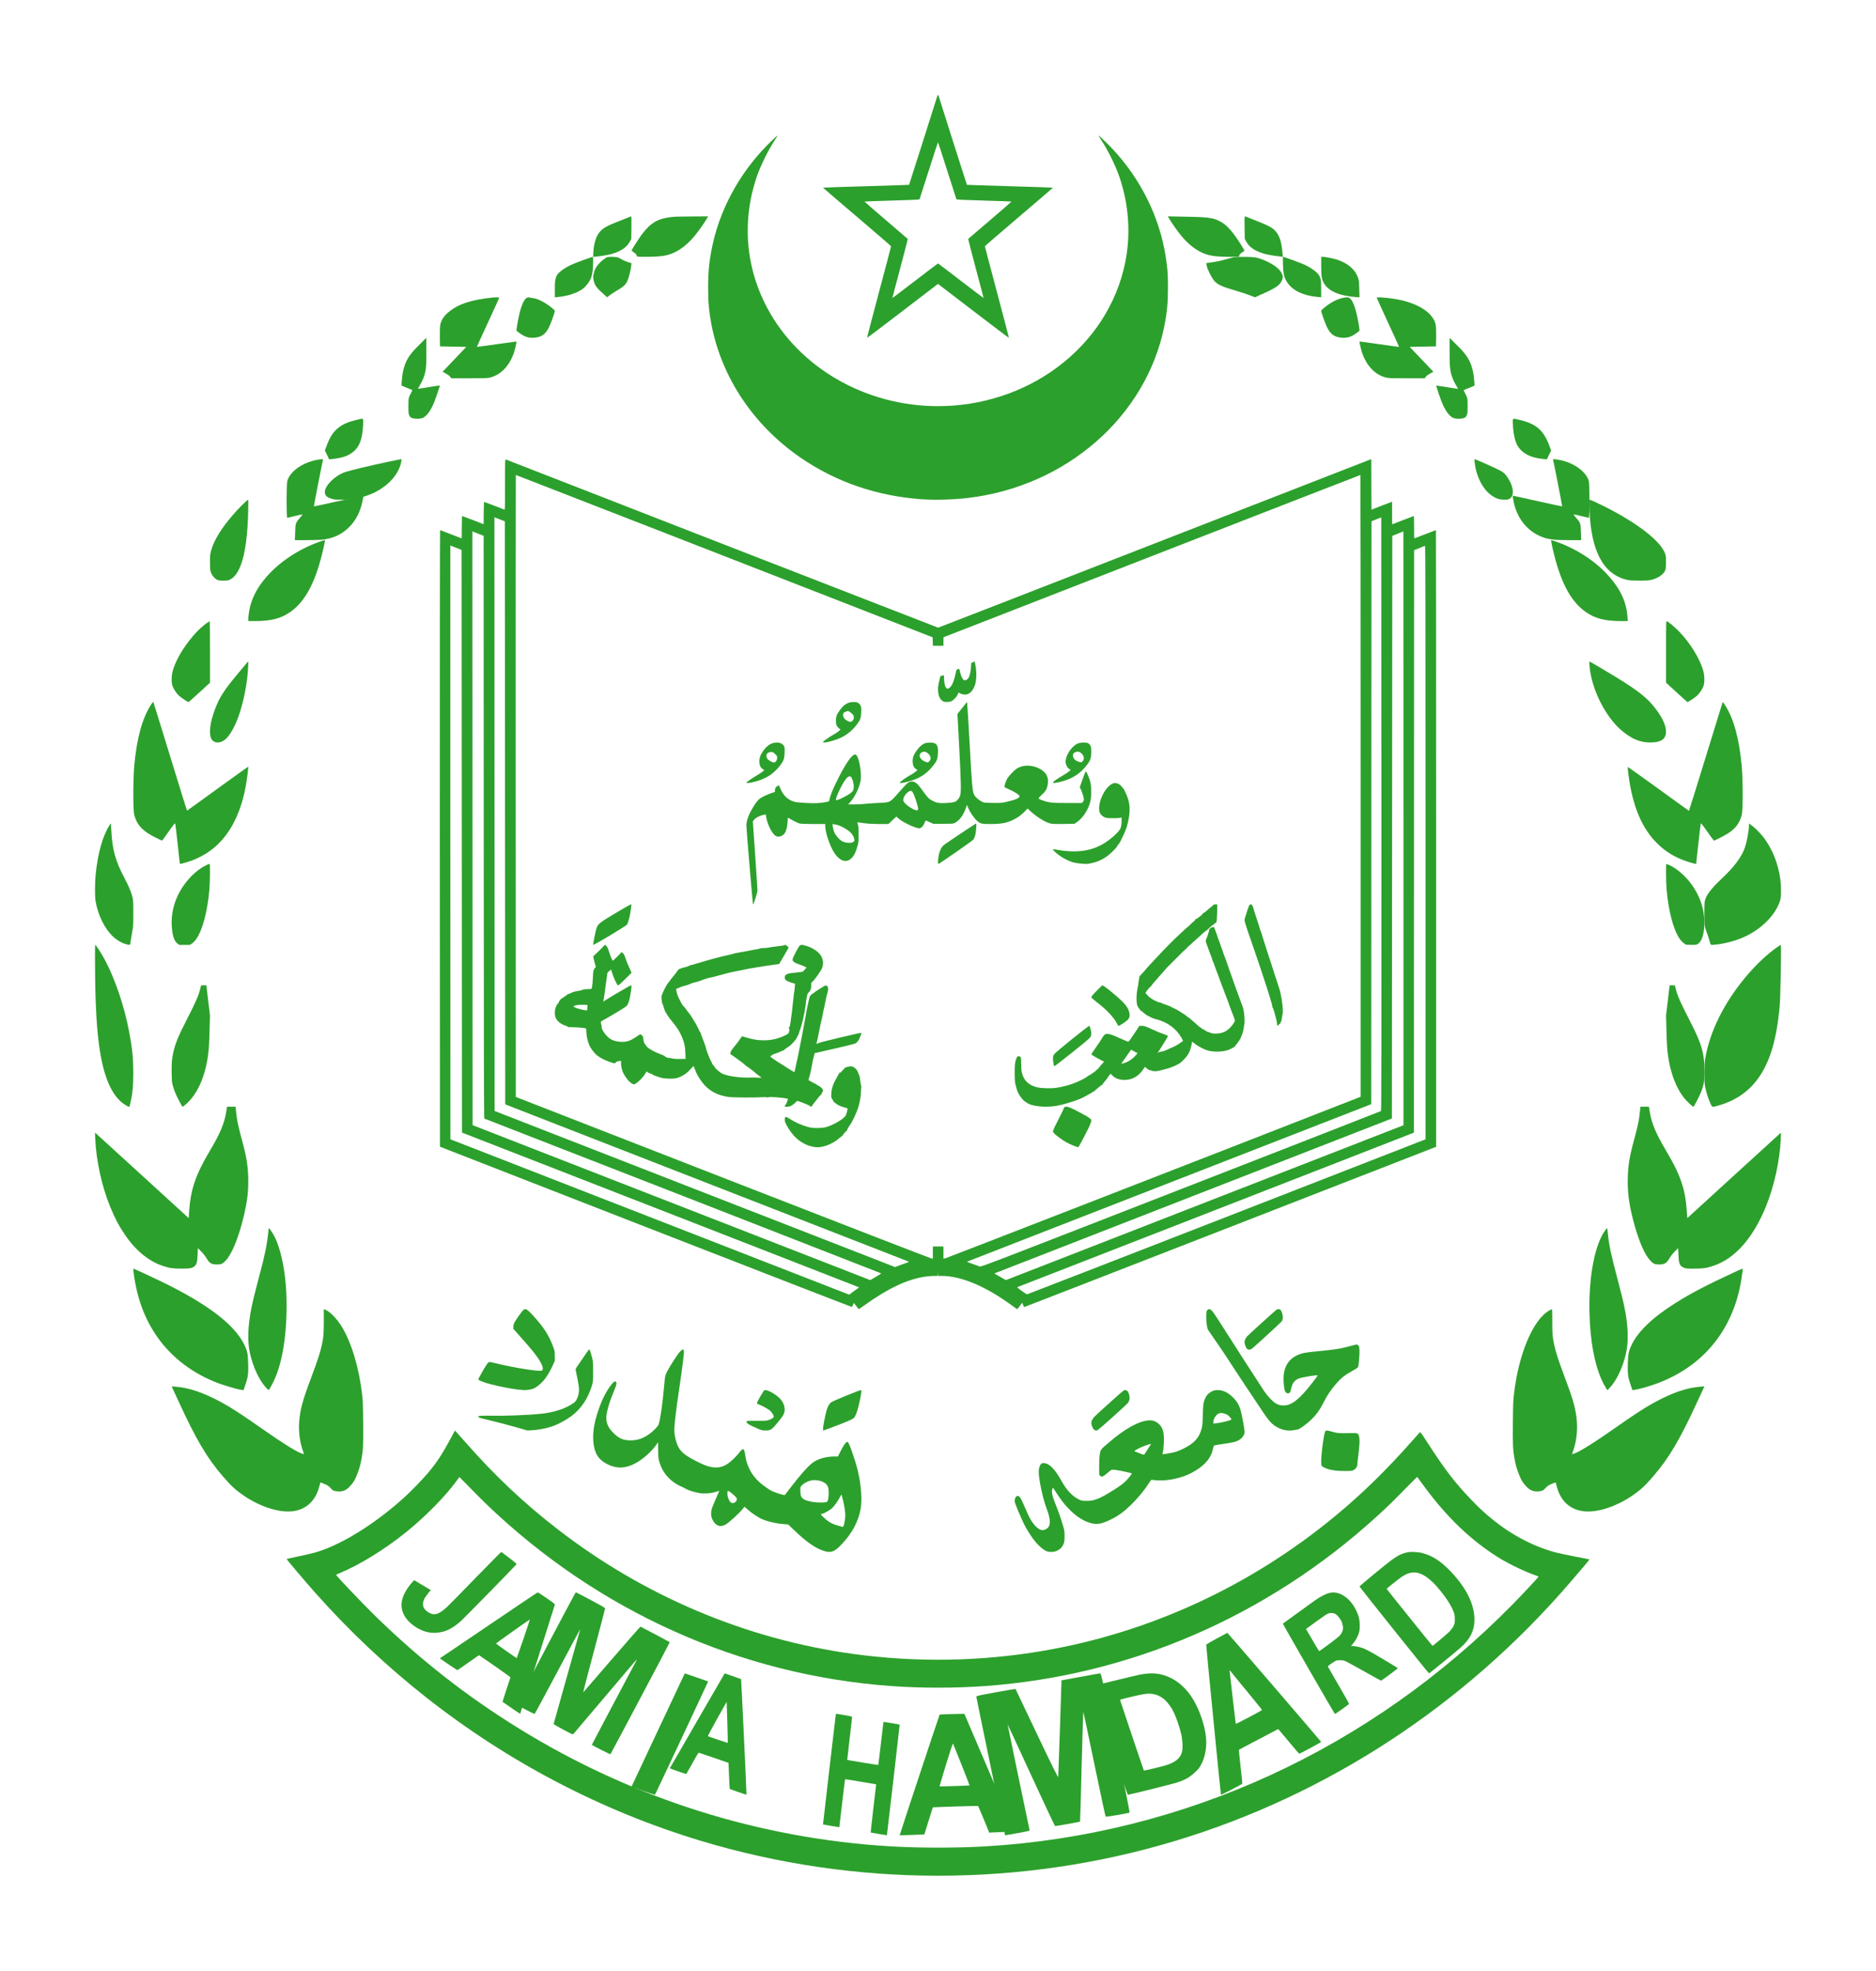 <svg width="79" height="83" viewBox="0 0 79 83" fill="none" xmlns="http://www.w3.org/2000/svg">
<g filter="url(#filter0_d_214_4447)">
<path d="M10.354 17.121C10.103 17.35 9.825 17.652 9.585 17.956C9.2 18.444 8.959 18.883 8.874 19.251C8.846 19.377 8.842 19.42 8.842 19.671C8.842 19.874 8.847 19.974 8.861 20.034C8.902 20.206 9.015 20.356 9.153 20.423C9.208 20.449 9.252 20.454 9.412 20.454C9.581 20.452 9.613 20.447 9.677 20.415C9.8 20.355 9.901 20.257 9.989 20.115C10.218 19.748 10.358 19.131 10.424 18.189C10.449 17.858 10.465 17.045 10.449 17.045C10.442 17.045 10.4 17.08 10.354 17.121Z" fill="#2CA02C"/>
<path d="M8.71 22.241C8.459 22.42 8.204 22.674 7.957 22.998C7.618 23.438 7.384 23.87 7.273 24.259C7.218 24.451 7.213 24.745 7.262 24.887C7.307 25.017 7.423 25.192 7.532 25.297C7.622 25.381 7.914 25.576 7.942 25.569C7.95 25.566 8.156 25.383 8.4 25.16L8.842 24.754V23.456C8.842 22.744 8.838 22.16 8.832 22.16C8.827 22.16 8.772 22.197 8.71 22.241Z" fill="#2CA02C"/>
<path d="M10.41 23.901C10.392 23.923 10.233 24.113 10.058 24.323C9.418 25.088 9.232 25.379 9.036 25.918C8.848 26.434 8.794 26.862 8.886 27.087C8.974 27.305 9.248 27.334 9.476 27.151C9.654 27.011 9.868 26.648 10.022 26.233C10.259 25.595 10.426 24.736 10.453 24.03C10.457 23.933 10.456 23.86 10.451 23.862C10.447 23.862 10.428 23.881 10.41 23.901Z" fill="#2CA02C"/>
<path d="M6.349 25.695C5.988 26.262 5.76 27.099 5.654 28.246C5.603 28.816 5.6 30.114 5.65 30.308C5.741 30.659 5.904 30.879 6.23 31.096C6.368 31.188 6.809 31.412 6.828 31.402C6.839 31.396 6.961 31.225 7.105 31.02C7.31 30.729 7.368 30.657 7.378 30.686C7.387 30.709 7.434 31.096 7.482 31.551C7.53 32.006 7.572 32.383 7.576 32.384C7.585 32.397 7.895 32.309 8.054 32.252C8.868 31.953 9.469 31.404 9.878 30.582C10.161 30.01 10.332 29.387 10.43 28.564C10.449 28.419 10.459 28.295 10.453 28.291C10.449 28.287 9.869 28.702 9.167 29.211C8.462 29.724 7.882 30.142 7.877 30.142C7.87 30.142 7.553 29.12 7.17 27.87C6.786 26.623 6.468 25.588 6.459 25.572C6.448 25.553 6.413 25.594 6.349 25.695Z" fill="#2CA02C"/>
<path d="M4.609 30.759C4.319 31.22 4.115 31.95 4.026 32.856C3.992 33.204 3.992 33.756 4.025 33.955C4.126 34.553 4.415 35.13 4.776 35.461C4.964 35.632 5.212 35.762 5.408 35.789C5.49 35.802 5.477 35.827 5.513 35.568C5.526 35.485 5.553 35.324 5.575 35.208C5.612 35.003 5.612 34.984 5.614 34.477C5.614 33.988 5.612 33.948 5.582 33.802C5.54 33.602 5.424 33.325 5.238 32.974C4.865 32.273 4.73 31.787 4.688 30.984C4.68 30.826 4.672 30.692 4.669 30.683C4.667 30.677 4.641 30.71 4.609 30.759Z" fill="#2CA02C"/>
<path d="M8.708 32.428C8.421 32.556 8.078 32.843 7.829 33.165C7.398 33.72 7.191 34.365 7.234 35.019C7.259 35.413 7.34 35.647 7.489 35.754L7.549 35.797H7.993L8.069 35.748C8.35 35.57 8.593 34.976 8.737 34.112C8.812 33.657 8.841 33.29 8.841 32.769C8.841 32.322 8.855 32.362 8.708 32.428Z" fill="#2CA02C"/>
<path d="M4 36.312C4 37.724 4.042 38.841 4.127 39.651C4.295 41.245 4.677 42.188 5.3 42.551C5.461 42.644 5.449 42.651 5.494 42.444C5.583 42.053 5.615 41.719 5.614 41.189C5.614 40.597 5.575 40.197 5.455 39.542C5.236 38.342 4.811 37.114 4.323 36.259C4.203 36.051 4.031 35.795 4.009 35.795C4.004 35.795 4 36.015 4 36.312Z" fill="#2CA02C"/>
<path d="M8.433 37.646C8.361 37.934 8.231 38.232 7.89 38.894C7.505 39.642 7.368 39.979 7.285 40.38C7.235 40.625 7.224 40.79 7.229 41.193C7.235 41.523 7.237 41.559 7.266 41.682C7.283 41.755 7.328 41.897 7.367 41.995C7.441 42.183 7.667 42.614 7.69 42.614C7.698 42.614 7.76 42.566 7.828 42.508C8.309 42.096 8.645 41.345 8.766 40.408C8.799 40.153 8.81 39.954 8.827 39.316L8.842 38.767L8.766 38.134L8.691 37.5H8.469L8.433 37.646Z" fill="#2CA02C"/>
<path d="M9.523 42.848C9.444 43.325 9.268 43.742 8.838 44.467C8.225 45.501 8.021 46.108 7.959 47.092L7.947 47.304L6.082 45.6C5.057 44.662 4.168 43.853 4.109 43.8L4 43.705L4.012 43.98C4.052 44.895 4.291 45.971 4.638 46.823C4.842 47.318 5.011 47.639 5.27 48.017C5.718 48.675 6.273 49.126 6.862 49.318C7.142 49.411 7.28 49.431 7.634 49.431C8.015 49.431 8.112 49.412 8.206 49.317C8.288 49.235 8.308 49.148 8.322 48.834L8.333 48.568L8.47 48.706C8.553 48.788 8.643 48.904 8.697 48.994C8.822 49.209 8.904 49.256 9.145 49.256C9.317 49.256 9.378 49.229 9.505 49.093C9.821 48.75 10.157 47.841 10.361 46.775C10.427 46.426 10.455 46.14 10.455 45.778C10.455 45.219 10.396 44.793 10.243 44.219C9.998 43.297 9.993 43.279 9.927 42.69L9.92 42.612H9.561L9.523 42.848Z" fill="#2CA02C"/>
<path d="M11.295 47.928C11.27 48.177 11.226 48.454 11.161 48.757C11.097 49.061 11.072 49.161 10.883 49.876C10.606 50.92 10.52 51.347 10.472 51.891C10.451 52.123 10.451 52.463 10.472 52.657C10.544 53.325 10.855 54.075 11.22 54.463C11.266 54.512 11.309 54.547 11.317 54.546C11.344 54.535 11.515 54.211 11.593 54.021C11.78 53.572 11.907 53.047 11.987 52.401C12.091 51.576 12.097 50.576 12.004 49.795C11.914 49.038 11.731 48.368 11.51 47.989C11.439 47.867 11.339 47.727 11.321 47.727C11.317 47.727 11.305 47.817 11.295 47.928Z" fill="#2CA02C"/>
<path d="M5.619 49.539C5.752 50.629 6.072 51.519 6.616 52.299C7.226 53.177 8.135 53.866 9.203 54.26C9.617 54.414 10.245 54.581 10.26 54.54C10.264 54.527 10.302 54.418 10.343 54.296C10.447 53.992 10.463 53.846 10.451 53.417C10.441 53.023 10.414 52.897 10.293 52.645C9.883 51.791 8.741 50.919 6.784 49.97C6.356 49.763 5.642 49.433 5.621 49.433C5.613 49.433 5.611 49.481 5.619 49.539Z" fill="#2CA02C"/>
<path d="M39.472 0.041C39.441 0.156 38.286 3.777 38.282 3.784C38.276 3.788 37.46 3.814 36.466 3.843C35.471 3.871 34.658 3.899 34.658 3.905C34.658 3.911 35.303 4.464 36.09 5.134C36.88 5.806 37.524 6.362 37.524 6.373C37.526 6.383 37.295 7.254 37.014 8.307C36.733 9.36 36.508 10.224 36.515 10.227C36.522 10.231 37.195 9.721 38.013 9.095L39.499 7.957L40.985 9.095C41.804 9.721 42.477 10.231 42.483 10.227C42.49 10.224 42.266 9.36 41.984 8.307C41.704 7.254 41.473 6.383 41.474 6.373C41.474 6.362 42.119 5.806 42.908 5.134C43.696 4.464 44.34 3.911 44.34 3.905C44.34 3.899 43.527 3.871 42.532 3.843C41.539 3.814 40.722 3.788 40.717 3.784C40.712 3.777 39.558 0.156 39.526 0.041C39.519 0.019 39.508 0 39.499 0C39.491 0 39.479 0.019 39.472 0.041ZM39.887 3.184C40.097 3.839 40.272 4.386 40.277 4.397C40.284 4.408 40.716 4.427 41.437 4.447C42.069 4.466 42.589 4.484 42.594 4.489C42.598 4.494 42.191 4.847 41.691 5.275C41.189 5.701 40.777 6.058 40.773 6.063C40.768 6.071 40.913 6.634 41.093 7.312C41.276 7.992 41.42 8.549 41.419 8.551C41.416 8.553 40.985 8.228 40.462 7.826C39.94 7.424 39.506 7.096 39.499 7.096C39.492 7.096 39.059 7.424 38.536 7.826C38.013 8.228 37.583 8.553 37.58 8.551C37.578 8.549 37.723 7.992 37.905 7.312C38.085 6.634 38.231 6.071 38.226 6.063C38.222 6.058 37.809 5.701 37.309 5.275C36.807 4.847 36.401 4.494 36.404 4.489C36.409 4.484 36.931 4.466 37.561 4.447C38.283 4.427 38.715 4.408 38.721 4.397C38.727 4.386 38.902 3.839 39.111 3.184C39.319 2.527 39.495 1.99 39.499 1.99C39.505 1.99 39.68 2.527 39.887 3.184Z" fill="#2CA02C"/>
<path d="M32.52 1.907C31.282 3.078 30.384 4.635 30.023 6.241C29.873 6.907 29.82 7.402 29.82 8.115C29.82 8.746 29.859 9.159 29.967 9.711C30.405 11.919 31.733 13.902 33.681 15.254C35.184 16.296 36.938 16.9 38.831 17.028C39.394 17.064 40.12 17.045 40.725 16.977C44.895 16.498 48.279 13.539 49.036 9.711C49.145 9.159 49.184 8.746 49.184 8.115C49.184 7.552 49.167 7.317 49.092 6.827C48.834 5.155 48.056 3.571 46.861 2.284C46.69 2.099 46.269 1.695 46.257 1.705C46.254 1.708 46.311 1.802 46.382 1.912C46.657 2.326 46.975 2.974 47.135 3.438C47.539 4.614 47.626 5.874 47.382 7.062C47.023 8.816 46.013 10.367 44.505 11.483C43.087 12.532 41.317 13.106 39.502 13.106C36.449 13.106 33.65 11.494 32.301 8.956C31.543 7.526 31.308 5.934 31.623 4.346C31.672 4.092 31.781 3.698 31.869 3.438C32.029 2.977 32.346 2.333 32.621 1.912C32.693 1.802 32.75 1.708 32.746 1.705C32.743 1.701 32.641 1.791 32.52 1.907Z" fill="#2CA02C"/>
<path d="M28.402 5.129C27.605 5.195 27.294 5.415 26.728 6.323C26.654 6.443 26.592 6.546 26.592 6.55C26.592 6.556 26.643 6.594 26.702 6.636C26.778 6.688 26.813 6.732 26.813 6.766C26.813 6.814 26.824 6.817 27.206 6.817C27.895 6.814 28.162 6.766 28.506 6.579C28.762 6.436 29.009 6.225 29.243 5.945C29.409 5.749 29.671 5.375 29.782 5.179L29.82 5.112L29.161 5.117C28.798 5.119 28.458 5.124 28.402 5.129Z" fill="#2CA02C"/>
<path d="M49.221 5.185C49.332 5.382 49.595 5.752 49.76 5.949C49.993 6.228 50.241 6.438 50.496 6.58C50.84 6.766 51.106 6.814 51.797 6.817C52.176 6.817 52.187 6.814 52.187 6.766C52.187 6.732 52.222 6.689 52.297 6.637C52.359 6.595 52.407 6.558 52.407 6.552C52.407 6.547 52.346 6.445 52.271 6.325C51.943 5.799 51.695 5.511 51.448 5.365C51.126 5.174 50.941 5.145 49.973 5.128L49.18 5.112L49.221 5.185Z" fill="#2CA02C"/>
<path d="M26.512 5.135C26.486 5.149 26.288 5.228 26.073 5.311C25.536 5.518 25.363 5.62 25.221 5.812C25.086 5.996 25.001 6.295 24.985 6.65L24.979 6.817L25.06 6.811C25.24 6.799 25.576 6.745 25.722 6.707C26.113 6.6 26.378 6.431 26.508 6.202L26.583 6.068L26.59 5.589C26.595 5.326 26.59 5.112 26.579 5.112C26.569 5.112 26.539 5.123 26.512 5.135Z" fill="#2CA02C"/>
<path d="M52.411 5.581L52.418 6.061L52.493 6.195C52.587 6.361 52.744 6.492 52.959 6.587C53.221 6.7 53.432 6.748 53.933 6.807L54.022 6.817L54.008 6.665C53.965 6.146 53.865 5.867 53.65 5.67C53.537 5.567 53.322 5.461 52.891 5.293C52.657 5.2 52.451 5.119 52.435 5.113C52.408 5.103 52.404 5.188 52.411 5.581Z" fill="#2CA02C"/>
<path d="M24.581 6.947C24.11 7.116 23.927 7.2 23.726 7.338C23.41 7.558 23.364 7.664 23.364 8.163V8.522L23.476 8.511C23.946 8.469 24.37 8.319 24.599 8.117C24.714 8.014 24.847 7.825 24.896 7.694C24.917 7.641 24.943 7.517 24.955 7.42C24.983 7.208 24.986 6.817 24.962 6.817C24.951 6.817 24.78 6.877 24.581 6.947Z" fill="#2CA02C"/>
<path d="M54.027 7.158C54.041 7.527 54.072 7.665 54.176 7.844C54.397 8.225 54.855 8.452 55.526 8.511L55.636 8.522V8.163C55.636 7.772 55.617 7.683 55.5 7.535C55.418 7.428 55.151 7.245 54.945 7.152C54.783 7.078 54.068 6.817 54.031 6.817C54.022 6.817 54.019 6.972 54.027 7.158Z" fill="#2CA02C"/>
<path d="M25.548 6.84C25.354 6.95 25.163 7.143 25.07 7.318C25.043 7.371 25.01 7.469 24.997 7.54C24.973 7.659 24.973 7.677 24.997 7.801C25.039 8.014 25.123 8.13 25.442 8.409L25.567 8.522L25.669 8.44C25.725 8.395 25.868 8.3 25.988 8.232C26.25 8.08 26.348 7.991 26.419 7.837C26.478 7.706 26.565 7.359 26.582 7.19L26.592 7.084L26.435 7.037C26.35 7.009 26.224 6.953 26.158 6.911C26.057 6.843 26.007 6.832 25.82 6.819C25.696 6.814 25.578 6.822 25.548 6.84Z" fill="#2CA02C"/>
<path d="M51.947 6.834C51.889 6.85 51.727 6.894 51.585 6.932C51.443 6.974 51.207 7.024 51.063 7.045L50.794 7.081L50.816 7.19C50.849 7.359 51.024 7.706 51.141 7.837C51.283 7.991 51.479 8.08 52.005 8.232C52.243 8.3 52.529 8.395 52.641 8.44L52.846 8.522L53.096 8.409C53.732 8.13 53.902 8.014 53.986 7.801C54.034 7.677 54.034 7.659 53.986 7.535C53.895 7.306 53.548 7.066 53.063 6.894C52.899 6.837 52.797 6.826 52.459 6.819C52.236 6.814 52.005 6.822 51.947 6.834Z" fill="#2CA02C"/>
<path d="M55.637 7.205C55.637 7.649 55.659 7.775 55.771 7.958C55.959 8.268 56.427 8.463 57.09 8.511L57.25 8.522L57.24 8.167C57.233 7.866 57.224 7.795 57.186 7.695C57.113 7.494 57.009 7.355 56.832 7.209C56.692 7.097 56.491 6.994 56.283 6.929C56.124 6.879 55.803 6.817 55.695 6.817H55.637V7.205Z" fill="#2CA02C"/>
<path d="M20.728 8.534C19.854 8.624 19.314 8.799 18.906 9.132C18.709 9.29 18.581 9.477 18.541 9.673C18.527 9.736 18.52 9.966 18.523 10.188L18.529 10.589L19.083 10.6L19.636 10.61L19.137 11.133L18.638 11.658L18.78 11.734C18.858 11.777 18.94 11.839 18.962 11.872L19.002 11.932H19.766C20.471 11.932 20.539 11.929 20.672 11.892C21.097 11.769 21.433 11.422 21.627 10.903C21.677 10.765 21.762 10.402 21.748 10.383C21.744 10.382 21.371 10.432 20.918 10.497C20.461 10.564 20.088 10.614 20.082 10.61C20.078 10.608 20.288 10.143 20.551 9.58C20.811 9.019 21.023 8.549 21.023 8.538C21.023 8.52 20.877 8.518 20.728 8.534Z" fill="#2CA02C"/>
<path d="M57.975 8.535C57.975 8.548 58.188 9.018 58.448 9.58C58.71 10.143 58.921 10.608 58.916 10.61C58.912 10.614 58.538 10.563 58.082 10.497C57.628 10.431 57.254 10.381 57.252 10.383C57.238 10.402 57.323 10.765 57.373 10.902C57.566 11.422 57.902 11.769 58.328 11.892C58.46 11.929 58.529 11.932 59.234 11.932H59.997L60.037 11.872C60.059 11.839 60.142 11.777 60.219 11.734L60.361 11.658L59.862 11.133L59.363 10.61L59.917 10.599L60.47 10.589L60.477 10.187C60.48 9.965 60.472 9.735 60.458 9.673C60.345 9.139 59.619 8.707 58.611 8.572C58.281 8.528 57.975 8.51 57.975 8.535Z" fill="#2CA02C"/>
<path d="M22.197 8.537C22.076 8.587 21.957 8.849 21.861 9.266C21.805 9.516 21.74 9.905 21.752 9.933C21.754 9.938 21.835 9.999 21.928 10.064C22.14 10.212 22.342 10.256 22.595 10.212C22.855 10.165 22.995 10.043 23.136 9.748C23.209 9.592 23.364 9.152 23.364 9.095C23.364 9.058 23.13 8.866 22.951 8.761C22.74 8.634 22.586 8.573 22.429 8.552C22.362 8.544 22.292 8.532 22.275 8.526C22.257 8.519 22.222 8.526 22.197 8.537Z" fill="#2CA02C"/>
<path d="M56.603 8.535C56.421 8.566 56.263 8.627 56.049 8.754C55.871 8.862 55.637 9.054 55.637 9.092C55.637 9.149 55.792 9.59 55.865 9.747C56.006 10.043 56.145 10.165 56.406 10.212C56.659 10.256 56.861 10.212 57.072 10.063C57.165 9.998 57.246 9.938 57.249 9.932C57.26 9.904 57.196 9.514 57.139 9.263C57.068 8.951 56.982 8.721 56.898 8.618C56.819 8.522 56.779 8.509 56.603 8.535Z" fill="#2CA02C"/>
<path d="M17.69 10.489C17.389 10.79 17.298 10.895 17.192 11.068C17.07 11.271 17.002 11.46 16.953 11.741C16.931 11.87 16.9 12.222 16.91 12.238C16.913 12.243 17.009 12.284 17.125 12.329C17.24 12.374 17.343 12.416 17.352 12.422C17.368 12.432 17.361 12.452 17.306 12.556C17.203 12.75 17.198 12.773 17.198 13.098C17.198 13.354 17.2 13.378 17.22 13.451C17.256 13.566 17.301 13.604 17.434 13.626C17.56 13.647 17.735 13.636 17.81 13.599C17.987 13.513 18.15 13.278 18.305 12.888C18.37 12.722 18.528 12.248 18.522 12.238C18.518 12.233 18.315 12.262 18.067 12.303C17.82 12.343 17.613 12.377 17.606 12.377C17.599 12.377 17.623 12.329 17.659 12.267C17.798 12.035 17.877 11.84 17.916 11.63C17.949 11.452 17.958 11.237 17.954 10.716L17.952 10.227L17.69 10.489Z" fill="#2CA02C"/>
<path d="M61.044 10.735C61.044 11.013 61.048 11.303 61.053 11.378C61.079 11.729 61.153 11.959 61.341 12.27C61.377 12.332 61.401 12.38 61.394 12.38C61.387 12.38 61.179 12.346 60.933 12.306C60.685 12.265 60.481 12.237 60.479 12.241C60.472 12.251 60.63 12.724 60.695 12.889C60.85 13.279 61.013 13.513 61.19 13.599C61.265 13.636 61.44 13.647 61.566 13.626C61.7 13.604 61.744 13.566 61.78 13.452C61.8 13.379 61.803 13.354 61.803 13.099C61.803 12.774 61.797 12.752 61.695 12.558C61.639 12.455 61.632 12.435 61.647 12.425C61.657 12.419 61.76 12.377 61.876 12.332C61.991 12.287 62.087 12.246 62.09 12.241C62.1 12.225 62.07 11.874 62.047 11.745C61.999 11.47 61.932 11.281 61.814 11.082C61.712 10.914 61.599 10.78 61.337 10.522C61.211 10.397 61.092 10.279 61.076 10.261L61.044 10.227V10.735Z" fill="#2CA02C"/>
<path d="M15.024 13.681C14.687 13.76 14.467 13.854 14.276 13.996C14.042 14.173 13.9 14.384 13.754 14.777L13.68 14.973L13.771 15.157L13.858 15.342L13.939 15.338C14.157 15.325 14.436 15.265 14.608 15.194C14.665 15.17 14.767 15.11 14.838 15.059C15.1 14.865 15.228 14.585 15.275 14.099C15.284 13.99 15.294 13.843 15.294 13.769C15.294 13.611 15.306 13.614 15.024 13.681Z" fill="#2CA02C"/>
<path d="M63.706 13.773C63.709 14.089 63.754 14.399 63.837 14.627C63.949 14.939 64.231 15.17 64.618 15.268C64.753 15.303 64.936 15.331 65.061 15.338L65.142 15.342L65.23 15.157L65.32 14.973L65.247 14.778C64.999 14.114 64.689 13.847 63.972 13.68C63.692 13.615 63.706 13.61 63.706 13.773Z" fill="#2CA02C"/>
<path d="M16.311 15.456C15.52 15.625 14.74 15.814 14.528 15.885C14.115 16.024 13.68 16.451 13.68 16.717C13.68 16.86 13.75 16.937 13.943 17C14.076 17.042 14.115 17.046 14.414 17.044C14.807 17.044 15.064 17.003 15.418 16.885C15.71 16.789 15.909 16.687 16.162 16.505C16.555 16.223 16.829 15.828 16.899 15.441C16.914 15.361 16.909 15.34 16.883 15.34C16.862 15.341 16.604 15.394 16.311 15.456Z" fill="#2CA02C"/>
<path d="M62.096 15.441C62.131 15.828 62.268 16.223 62.465 16.505C62.591 16.687 62.691 16.789 62.837 16.885C63.014 17.003 63.143 17.044 63.34 17.044C63.49 17.046 63.509 17.042 63.576 17C63.672 16.937 63.707 16.862 63.706 16.716C63.706 16.521 63.615 16.288 63.45 16.06C63.337 15.903 63.288 15.869 62.925 15.697C62.652 15.568 62.126 15.34 62.101 15.34C62.091 15.34 62.09 15.372 62.096 15.441Z" fill="#2CA02C"/>
<path d="M21.267 16.406C21.267 17.418 21.266 17.475 21.238 17.463C21.061 17.391 20.405 17.14 20.391 17.14C20.381 17.14 20.372 17.314 20.37 17.61L20.366 18.079L19.923 17.906C19.678 17.812 19.47 17.734 19.462 17.734C19.454 17.734 19.447 17.926 19.447 18.205C19.447 18.463 19.445 18.676 19.441 18.676C19.44 18.676 19.237 18.598 18.991 18.502C18.746 18.406 18.54 18.327 18.533 18.327C18.524 18.327 18.521 24.171 18.522 31.312L18.528 44.297L27.183 47.673C31.945 49.529 35.852 51.044 35.865 51.042C35.88 51.041 35.901 51.006 35.917 50.965C35.93 50.925 35.948 50.889 35.953 50.883C35.958 50.878 36.005 50.932 36.056 51.004C36.108 51.075 36.155 51.135 36.164 51.135C36.171 51.135 36.264 51.074 36.37 50.997C37.399 50.257 38.232 49.865 38.997 49.764C39.108 49.75 39.264 49.738 39.343 49.738H39.487L39.495 49.654L39.499 49.572L39.503 49.654L39.506 49.738H39.649C40.487 49.74 41.521 50.178 42.661 51.018C42.749 51.083 42.828 51.135 42.837 51.135C42.847 51.135 42.895 51.075 42.945 51.004C42.994 50.932 43.039 50.873 43.044 50.873C43.049 50.873 43.066 50.914 43.084 50.962C43.108 51.03 43.124 51.049 43.147 51.044C43.164 51.041 47.07 49.521 51.828 47.669L60.477 44.3V31.312C60.477 24.171 60.473 18.327 60.468 18.327C60.463 18.327 60.257 18.406 60.011 18.502C59.766 18.598 59.561 18.676 59.556 18.676C59.553 18.676 59.549 18.463 59.549 18.205C59.549 17.945 59.544 17.734 59.535 17.734C59.528 17.734 59.323 17.812 59.077 17.908C58.831 18.005 58.629 18.082 58.627 18.082C58.623 18.082 58.622 17.87 58.622 17.61V17.136L58.584 17.147C58.562 17.152 58.368 17.227 58.149 17.311L57.755 17.466L57.749 16.403L57.746 15.34L57.706 15.352C57.686 15.359 53.588 16.955 48.601 18.898C43.613 20.841 39.52 22.434 39.506 22.436C39.489 22.436 24.735 16.694 21.298 15.351C21.269 15.338 21.267 15.396 21.267 16.406ZM27.876 18.398C31.254 19.717 35.203 21.255 36.647 21.818L39.274 22.842L39.285 23.198H39.73V22.84L48.503 19.422C53.327 17.543 57.279 16.005 57.288 16.005C57.294 16.005 57.299 21.898 57.299 29.098V42.193L57.167 42.244C52.783 43.962 39.84 48.996 39.795 49.002L39.73 49.008V48.499H39.283V49.005H39.228C39.196 49.003 35.355 47.515 30.447 45.602L21.722 42.201L21.717 29.104C21.716 21.9 21.717 16.005 21.722 16.005C21.727 16.005 24.496 17.082 27.876 18.398ZM21.13 17.906L21.259 17.955L21.267 30.235L21.276 42.513L23.998 43.575C31.067 46.328 38.214 49.115 38.253 49.131C38.29 49.146 38.268 49.157 38.055 49.23C37.923 49.278 37.787 49.326 37.755 49.34L37.694 49.366L29.262 46.08L20.829 42.792L20.824 30.289L20.82 17.786L20.91 17.821C20.96 17.84 21.059 17.878 21.13 17.906ZM58.155 42.794C58.143 42.803 54.345 44.286 49.716 46.089C41.7 49.213 41.299 49.368 41.256 49.343C41.231 49.332 41.096 49.281 40.954 49.233C40.815 49.187 40.712 49.143 40.726 49.137C40.739 49.132 44.554 47.647 49.201 45.834C53.849 44.024 57.672 42.532 57.698 42.523L57.746 42.506L57.749 30.23L57.755 17.954L57.96 17.872L58.166 17.791L58.172 30.286C58.175 40.358 58.172 42.783 58.155 42.794ZM20.194 18.5L20.366 18.566L20.37 30.836C20.374 40.628 20.379 43.107 20.396 43.112C20.572 43.175 37.097 49.622 37.106 49.63C37.112 49.637 37.011 49.704 36.882 49.778L36.647 49.915L36.037 49.677C35.702 49.548 31.934 48.079 27.665 46.415L19.901 43.389L19.897 30.884L19.893 18.38L19.956 18.406C19.992 18.42 20.099 18.462 20.194 18.5ZM59.102 30.884V43.392L42.358 49.915L42.163 49.803C42.058 49.74 41.949 49.677 41.919 49.663C41.872 49.639 41.87 49.636 41.902 49.623C41.921 49.614 45.689 48.146 50.275 46.358L58.613 43.108L58.622 30.838L58.63 18.569L58.863 18.476C58.99 18.425 59.096 18.383 59.099 18.381C59.101 18.38 59.102 24.007 59.102 30.884ZM19.447 31.433L19.455 43.702L27.756 46.936C32.321 48.715 36.083 50.183 36.116 50.195L36.178 50.22L35.969 50.373L35.759 50.527L27.362 47.256L18.968 43.985L18.965 31.482V18.976L19.203 19.069L19.438 19.162L19.447 31.433ZM60.03 31.487V43.985L51.654 47.25C47.046 49.045 43.266 50.513 43.251 50.513C43.237 50.513 43.134 50.447 43.022 50.367C42.84 50.234 42.823 50.218 42.859 50.204C42.881 50.197 46.642 48.731 51.219 46.948L59.541 43.704L59.545 31.436L59.549 19.169L59.717 19.105C59.809 19.068 59.908 19.027 59.936 19.015C59.965 19.003 59.998 18.992 60.01 18.992C60.025 18.99 60.03 21.502 60.03 31.487Z" fill="#2CA02C"/>
<path d="M40.97 23.891L40.902 23.926L40.884 24.145C40.862 24.392 40.818 24.531 40.741 24.605C40.688 24.654 40.628 24.665 40.574 24.633C40.534 24.608 40.469 24.466 40.433 24.32C40.418 24.258 40.403 24.197 40.399 24.184C40.394 24.169 40.377 24.167 40.334 24.182C40.278 24.203 40.274 24.206 40.239 24.375C40.167 24.717 40.075 24.921 39.963 24.982C39.901 25.016 39.899 25.016 39.855 24.98C39.798 24.933 39.769 24.821 39.756 24.608L39.746 24.441L39.677 24.455C39.638 24.46 39.603 24.475 39.598 24.485C39.593 24.495 39.567 24.605 39.54 24.729C39.504 24.914 39.495 24.986 39.504 25.103C39.517 25.329 39.6 25.488 39.733 25.547C39.812 25.581 39.997 25.57 40.078 25.526C40.17 25.475 40.297 25.335 40.334 25.242L40.362 25.168L40.431 25.202C40.704 25.337 40.936 25.205 41.057 24.849C41.121 24.66 41.133 24.322 41.083 24.056C41.063 23.952 41.046 23.866 41.042 23.863C41.041 23.859 41.007 23.873 40.97 23.891Z" fill="#2CA02C"/>
<path d="M40.518 25.819L40.319 26.069L40.39 27.408C40.474 29.043 40.479 29.356 40.432 29.503C40.391 29.635 40.295 29.744 40.188 29.779C40.144 29.793 39.996 29.812 39.862 29.82C39.587 29.838 39.449 29.819 39.28 29.733C39.131 29.659 39.065 29.594 38.88 29.338C38.686 29.068 38.629 29.005 38.536 28.952C38.432 28.895 38.328 28.903 38.227 28.975C38.18 29.009 38.006 29.195 37.838 29.387C37.464 29.815 37.503 29.794 36.94 29.82C36.728 29.831 36.486 29.848 36.401 29.859C36.317 29.869 36.129 29.88 35.982 29.88H35.714L35.807 29.777C35.989 29.578 36.17 29.214 36.233 28.922C36.299 28.61 36.19 27.918 36.053 27.794C35.942 27.692 35.675 28.04 35.307 28.765C35.073 29.228 34.962 29.495 34.923 29.706C34.914 29.754 34.901 29.759 34.792 29.779C34.501 29.831 34.339 29.838 33.97 29.82C33.762 29.81 33.539 29.789 33.474 29.773C33.206 29.708 33.002 29.529 32.877 29.247L32.802 29.076L32.746 29.102C32.672 29.135 32.633 29.202 32.633 29.291C32.633 29.359 32.629 29.363 32.566 29.377C32.48 29.395 32.223 29.501 32.083 29.58C31.95 29.655 31.872 29.742 31.732 29.966C31.531 30.295 31.43 30.563 31.43 30.766C31.43 30.9 31.696 34.077 31.709 34.089C31.732 34.115 31.897 33.601 31.897 33.504C31.897 33.455 31.852 32.78 31.8 32.006L31.703 30.598L31.746 30.535C31.8 30.456 31.977 30.36 32.13 30.324L32.247 30.299L32.268 30.425C32.322 30.736 32.503 31.096 32.657 31.201C32.775 31.279 32.966 31.222 33.051 31.084C33.114 30.982 33.153 30.827 33.165 30.616L33.177 30.437L33.383 30.551C33.496 30.614 33.627 30.675 33.677 30.685C33.727 30.696 33.979 30.706 34.257 30.706H34.751V30.776C34.751 31.016 34.887 31.463 35.057 31.79C35.361 32.366 35.781 32.422 36.014 31.914C36.039 31.858 36.082 31.734 36.109 31.638C36.152 31.48 36.157 31.435 36.157 31.14C36.157 30.886 36.15 30.795 36.127 30.726C36.111 30.679 36.1 30.638 36.102 30.636C36.103 30.631 36.222 30.647 36.365 30.668C36.551 30.694 36.741 30.704 37.019 30.706H37.41L37.579 30.547L37.749 30.39L37.832 30.468C37.986 30.617 38.546 30.884 38.706 30.884C38.792 30.884 38.882 30.795 38.934 30.655C38.958 30.596 38.984 30.551 38.993 30.556C39.004 30.561 39.077 30.594 39.157 30.631L39.3 30.696H39.722C40.131 30.696 40.145 30.694 40.224 30.649C40.414 30.539 40.556 30.35 40.662 30.063L40.72 29.903L40.777 30.037C40.847 30.205 41.021 30.46 41.129 30.556C41.283 30.694 41.323 30.706 41.705 30.706C42.193 30.706 42.432 30.657 42.735 30.493C42.893 30.411 43.051 30.287 43.178 30.151L43.272 30.053L43.388 30.161C43.64 30.393 43.989 30.616 44.207 30.677C44.302 30.703 44.399 30.708 44.781 30.703L45.242 30.696L45.346 30.628C45.599 30.46 45.834 30.098 45.916 29.751C45.965 29.532 45.965 29.163 45.916 28.944C45.878 28.786 45.759 28.499 45.725 28.487C45.716 28.485 45.653 28.633 45.589 28.82L45.47 29.159L45.504 29.221C45.554 29.316 45.644 29.598 45.644 29.663C45.644 29.695 45.626 29.742 45.605 29.77L45.563 29.82H44.959C44.309 29.822 44.188 29.81 43.902 29.71C43.7 29.641 43.699 29.631 43.86 29.485C44.022 29.338 44.072 29.261 44.111 29.092C44.187 28.769 44.072 28.527 43.771 28.371C43.439 28.202 43.056 28.206 42.8 28.384C42.681 28.468 42.48 28.683 42.412 28.8C42.351 28.905 42.279 29.132 42.301 29.151C42.31 29.159 42.38 29.195 42.458 29.23C42.742 29.356 42.934 29.48 42.934 29.535C42.934 29.614 42.755 29.691 42.38 29.773C42.179 29.819 42.123 29.822 41.796 29.817C41.443 29.81 41.434 29.808 41.333 29.756C41.181 29.672 41.052 29.551 41.012 29.452C40.947 29.284 40.926 29.036 40.836 27.388C40.785 26.467 40.738 25.681 40.73 25.642L40.718 25.567L40.518 25.819ZM35.854 28.749C35.944 28.899 35.98 29.174 35.926 29.289C35.89 29.366 35.777 29.448 35.535 29.574C35.336 29.679 35.199 29.726 35.199 29.688C35.199 29.6 35.354 29.239 35.495 29.001C35.667 28.709 35.782 28.629 35.854 28.749ZM38.417 29.344C38.491 29.433 38.663 29.943 38.663 30.07C38.663 30.145 38.591 30.149 38.456 30.081C38.218 29.956 38.035 29.791 38.035 29.696C38.035 29.584 38.133 29.429 38.259 29.344C38.328 29.298 38.379 29.298 38.417 29.344ZM35.334 30.769C35.47 30.818 35.687 30.944 35.788 31.035C35.883 31.12 35.951 31.23 35.971 31.33C35.985 31.393 35.982 31.412 35.953 31.445C35.88 31.526 35.601 31.514 35.447 31.421C35.339 31.356 35.199 31.197 35.14 31.068C35.102 30.988 35.055 30.793 35.055 30.722C35.055 30.696 35.205 30.722 35.334 30.769Z" fill="#2CA02C"/>
<path d="M35.715 25.607C35.585 25.663 35.487 25.744 35.382 25.888C35.236 26.084 35.202 26.171 35.202 26.341C35.202 26.523 35.225 26.586 35.323 26.669L35.395 26.732L35.305 26.805C35.255 26.846 35.163 26.907 35.1 26.94C34.951 27.019 34.67 27.215 34.659 27.249C34.636 27.322 35.104 27.209 35.407 27.071C35.661 26.955 35.907 26.751 36.085 26.511C36.229 26.318 36.252 26.255 36.267 26.019C36.284 25.793 36.256 25.698 36.158 25.62C36.099 25.575 36.064 25.567 35.949 25.567C35.861 25.567 35.773 25.582 35.715 25.607ZM35.855 26.04C35.939 26.118 35.955 26.143 35.955 26.215C35.955 26.324 35.868 26.422 35.788 26.399C35.602 26.346 35.489 26.228 35.503 26.095C35.508 26.036 35.526 26.015 35.59 25.985C35.709 25.93 35.745 25.936 35.855 26.04Z" fill="#2CA02C"/>
<path d="M45.384 27.316C45.131 27.422 44.874 27.807 44.874 28.081C44.874 28.193 44.935 28.322 45.018 28.381L45.087 28.432L45 28.502C44.952 28.542 44.845 28.614 44.758 28.66C44.672 28.709 44.54 28.794 44.463 28.848C44.275 28.981 44.303 29.007 44.574 28.948C45.131 28.827 45.498 28.595 45.807 28.17C45.922 28.011 45.953 27.906 45.955 27.664C45.961 27.46 45.928 27.371 45.83 27.308C45.757 27.259 45.505 27.263 45.384 27.316ZM45.517 27.711C45.656 27.822 45.684 27.98 45.577 28.073C45.531 28.113 45.519 28.113 45.437 28.088C45.304 28.045 45.233 27.988 45.202 27.899C45.162 27.794 45.183 27.728 45.27 27.688C45.375 27.642 45.432 27.646 45.517 27.711Z" fill="#2CA02C"/>
<path d="M38.968 27.299C38.834 27.345 38.725 27.439 38.606 27.604C38.472 27.79 38.433 27.895 38.433 28.064C38.433 28.223 38.477 28.327 38.572 28.39L38.639 28.432L38.534 28.518C38.477 28.563 38.39 28.619 38.344 28.64C38.222 28.699 37.887 28.934 37.887 28.961C37.887 29.023 38.369 28.904 38.639 28.779C38.921 28.646 39.101 28.498 39.328 28.206C39.454 28.045 39.486 27.957 39.497 27.732C39.518 27.392 39.447 27.285 39.202 27.274C39.117 27.272 39.024 27.282 38.968 27.299ZM39.101 27.754C39.202 27.853 39.217 27.965 39.137 28.058C39.081 28.126 39.062 28.126 38.919 28.06C38.714 27.965 38.661 27.766 38.821 27.686C38.926 27.636 38.993 27.65 39.101 27.754Z" fill="#2CA02C"/>
<path d="M32.58 27.29C32.407 27.329 32.252 27.452 32.116 27.659C32.011 27.821 31.979 27.913 31.977 28.068C31.977 28.226 32.02 28.327 32.118 28.392L32.187 28.437L32.099 28.509C32.05 28.546 31.965 28.604 31.908 28.636C31.734 28.733 31.43 28.939 31.43 28.962C31.43 29 31.654 28.967 31.893 28.894C32.288 28.772 32.566 28.589 32.808 28.293C32.999 28.057 33.031 27.977 33.04 27.703C33.049 27.496 33.044 27.462 33.001 27.402C32.926 27.29 32.769 27.247 32.58 27.29ZM32.639 27.754C32.712 27.821 32.728 27.851 32.728 27.919C32.728 28.011 32.66 28.114 32.596 28.114C32.523 28.114 32.359 28.024 32.316 27.958C32.22 27.812 32.298 27.672 32.474 27.672C32.535 27.672 32.571 27.69 32.639 27.754Z" fill="#2CA02C"/>
<path d="M46.818 29.02C46.566 29.159 46.324 29.59 46.288 29.964C46.266 30.202 46.329 30.329 46.51 30.418C46.582 30.453 46.626 30.459 46.836 30.46C46.968 30.462 47.112 30.457 47.155 30.447L47.231 30.434V30.572C47.231 30.869 47.187 30.954 46.908 31.206C46.259 31.794 45.535 31.971 44.522 31.79C44.431 31.773 44.35 31.765 44.344 31.771C44.327 31.79 44.425 31.888 44.58 32.008C44.748 32.137 44.997 32.265 45.184 32.319C45.338 32.361 45.697 32.399 45.803 32.383C46.153 32.33 46.409 32.224 46.668 32.025C46.805 31.919 47.051 31.666 47.051 31.629C47.051 31.622 47.073 31.591 47.101 31.56C47.154 31.502 47.196 31.419 47.326 31.137C47.43 30.911 47.474 30.773 47.527 30.498C47.599 30.131 47.581 29.84 47.465 29.539C47.41 29.402 47.342 29.258 47.311 29.221C47.302 29.21 47.263 29.164 47.225 29.118C47.178 29.061 47.132 29.025 47.074 29.005C46.961 28.965 46.911 28.968 46.818 29.02Z" fill="#2CA02C"/>
<path d="M40.445 31.114C40.092 31.348 39.767 31.57 39.725 31.61C39.632 31.696 39.56 31.853 39.525 32.053C39.496 32.227 39.492 32.387 39.516 32.387C39.553 32.387 40.942 31.419 40.986 31.365C41.011 31.333 41.046 31.253 41.065 31.188C41.102 31.059 41.131 30.683 41.103 30.683C41.094 30.686 40.798 30.879 40.445 31.114Z" fill="#2CA02C"/>
<path d="M51.08 34.131C51.057 34.154 51.013 34.192 50.982 34.215C50.95 34.236 50.881 34.295 50.825 34.347C50.772 34.397 50.71 34.443 50.691 34.449C50.671 34.455 50.653 34.465 50.653 34.474C50.653 34.494 50.552 34.591 50.5 34.62C50.48 34.632 50.448 34.656 50.432 34.673C50.415 34.691 50.391 34.702 50.38 34.697C50.367 34.691 50.351 34.705 50.342 34.727C50.332 34.748 50.288 34.795 50.242 34.832C50.197 34.869 50.138 34.924 50.109 34.954C50.081 34.984 50.04 35.023 50.017 35.04C49.993 35.055 49.926 35.115 49.868 35.17C49.808 35.227 49.726 35.304 49.681 35.344C49.444 35.558 49.012 35.995 48.689 36.347C48.591 36.452 48.457 36.598 48.391 36.668C48.322 36.74 48.267 36.802 48.267 36.807C48.267 36.812 48.204 36.883 48.127 36.968L47.986 37.12L47.961 37.267C47.946 37.348 47.935 37.429 47.935 37.448C47.935 37.468 47.921 37.545 47.904 37.621C47.861 37.806 47.847 38.094 47.872 38.251C47.886 38.349 47.902 38.386 47.945 38.442C47.975 38.478 48.006 38.524 48.015 38.541C48.023 38.559 48.039 38.573 48.051 38.573C48.062 38.573 48.112 38.613 48.164 38.661C48.217 38.71 48.291 38.763 48.33 38.78C48.37 38.797 48.433 38.827 48.471 38.851C48.507 38.872 48.598 38.904 48.668 38.922C49.163 39.048 49.529 39.314 49.759 39.719C49.817 39.822 49.828 39.861 49.799 39.861C49.788 39.861 49.754 39.883 49.722 39.908C49.658 39.963 49.447 40.085 49.389 40.104C49.367 40.11 49.315 40.134 49.271 40.154C49.081 40.246 48.98 40.283 48.899 40.293C48.852 40.298 48.802 40.311 48.792 40.325C48.779 40.339 48.733 40.346 48.672 40.346C48.494 40.346 48.376 40.256 48.275 40.045C48.226 39.944 48.196 39.913 48.147 39.911C48.096 39.911 48.065 39.962 48.023 40.099C47.978 40.256 47.897 40.385 47.769 40.511C47.648 40.627 47.52 40.712 47.383 40.76C47.251 40.808 47.17 40.808 47.082 40.76C46.967 40.7 46.916 40.591 46.894 40.363L46.884 40.254L46.821 40.25L46.757 40.244L46.704 40.355C46.676 40.415 46.644 40.468 46.633 40.474C46.62 40.479 46.612 40.501 46.612 40.522C46.612 40.576 46.559 40.653 46.431 40.785C46.372 40.845 46.323 40.904 46.323 40.912C46.323 40.921 46.286 40.962 46.241 41.006C46.195 41.047 46.146 41.093 46.133 41.106C46.091 41.148 45.901 41.277 45.848 41.301C45.82 41.314 45.781 41.339 45.766 41.356C45.75 41.372 45.66 41.424 45.568 41.471C45.225 41.644 44.919 41.742 44.506 41.812C44.274 41.851 43.825 41.839 43.645 41.787C43.297 41.69 43.103 41.493 43.029 41.163C43.014 41.096 43.005 40.971 43.005 40.82C43.005 40.675 42.997 40.566 42.986 40.539C42.964 40.489 42.905 40.468 42.856 40.495C42.809 40.522 42.749 40.695 42.738 40.838C42.721 41.047 42.729 41.521 42.75 41.619C42.783 41.772 42.85 41.993 42.871 42.02C42.882 42.033 42.902 42.069 42.916 42.099C42.961 42.192 43.125 42.388 43.158 42.388C43.169 42.388 43.184 42.398 43.19 42.409C43.205 42.437 43.342 42.505 43.431 42.534C43.57 42.577 43.852 42.614 44.032 42.612C44.355 42.611 44.603 42.569 44.988 42.452C45.353 42.343 45.579 42.251 45.783 42.129C45.853 42.087 45.914 42.054 45.921 42.054C45.925 42.054 45.954 42.035 45.982 42.011C46.011 41.989 46.045 41.97 46.059 41.97C46.075 41.97 46.087 41.963 46.087 41.955C46.087 41.948 46.113 41.922 46.146 41.897C46.178 41.873 46.247 41.816 46.299 41.769C46.352 41.724 46.404 41.687 46.415 41.686C46.425 41.686 46.434 41.675 46.434 41.664C46.434 41.653 46.48 41.593 46.534 41.531C46.589 41.471 46.647 41.393 46.664 41.359C46.68 41.324 46.711 41.285 46.731 41.27C46.753 41.255 46.765 41.236 46.758 41.218C46.753 41.205 46.785 41.233 46.827 41.28C46.951 41.416 47.13 41.484 47.358 41.484C47.684 41.483 47.962 41.321 48.16 41.013C48.188 40.969 48.217 40.933 48.222 40.933C48.227 40.933 48.251 40.954 48.272 40.982C48.294 41.009 48.324 41.032 48.338 41.032C48.351 41.032 48.367 41.044 48.371 41.058C48.377 41.074 48.392 41.08 48.409 41.074C48.425 41.069 48.466 41.078 48.499 41.093C48.582 41.132 48.714 41.125 48.907 41.073C48.994 41.047 49.093 41.022 49.129 41.014C49.266 40.979 49.451 40.907 49.587 40.835C49.702 40.774 49.758 40.728 49.871 40.606C50.042 40.425 50.115 40.287 50.168 40.036L50.203 39.87L50.314 39.959C50.456 40.07 50.705 40.201 50.866 40.246C51.11 40.315 51.479 40.306 51.72 40.224C51.803 40.196 52.017 40.079 52.007 40.067C52.002 40.062 52.022 40.036 52.05 40.005C52.102 39.953 52.249 39.737 52.249 39.712C52.249 39.706 52.264 39.669 52.281 39.629C52.331 39.522 52.372 39.363 52.383 39.242C52.39 39.182 52.398 39.121 52.403 39.108C52.419 39.062 52.408 38.799 52.385 38.648C52.363 38.494 52.35 38.452 52.273 38.246C52.23 38.135 52.191 38.027 52.069 37.691C52.039 37.608 51.979 37.437 51.933 37.309C51.843 37.051 51.823 36.993 51.764 36.832C51.742 36.772 51.688 36.621 51.648 36.497C51.604 36.374 51.56 36.253 51.548 36.23C51.535 36.206 51.518 36.154 51.507 36.114C51.497 36.074 51.471 36.002 51.453 35.955C51.432 35.908 51.404 35.828 51.389 35.778C51.374 35.728 51.353 35.667 51.342 35.643C51.329 35.621 51.303 35.545 51.28 35.477C51.243 35.361 51.21 35.269 51.176 35.183C51.169 35.165 51.153 35.125 51.143 35.095C51.124 35.041 51.121 35.04 51.06 35.051C50.983 35.064 50.902 35.141 50.915 35.181C50.92 35.196 50.919 35.218 50.91 35.23C50.902 35.24 50.889 35.278 50.882 35.309C50.876 35.34 50.857 35.398 50.843 35.435C50.757 35.639 50.761 35.612 50.81 35.756C50.881 35.958 51.015 36.319 51.032 36.35C51.04 36.367 51.048 36.393 51.048 36.411C51.048 36.427 51.054 36.447 51.061 36.455C51.069 36.466 51.089 36.514 51.109 36.564C51.203 36.83 51.259 36.981 51.285 37.041C51.3 37.078 51.353 37.22 51.402 37.359C51.453 37.496 51.502 37.632 51.515 37.66C51.526 37.687 51.568 37.801 51.609 37.911C51.65 38.022 51.693 38.134 51.706 38.162C51.717 38.189 51.743 38.261 51.764 38.322C51.824 38.494 51.932 38.778 51.949 38.81C51.958 38.827 51.965 38.849 51.965 38.86C51.965 38.872 51.976 38.904 51.989 38.931C52.01 38.974 52.009 38.984 51.969 39.065C51.946 39.111 51.876 39.203 51.815 39.268C51.641 39.456 51.453 39.533 51.181 39.531C51.07 39.53 51.021 39.522 50.964 39.495C50.925 39.475 50.878 39.46 50.861 39.46C50.843 39.46 50.819 39.449 50.808 39.438C50.797 39.426 50.741 39.391 50.684 39.361C50.579 39.305 50.517 39.259 50.33 39.09C50.091 38.877 50.066 38.857 50.053 38.857C50.045 38.857 49.999 38.824 49.952 38.781C49.903 38.74 49.857 38.707 49.849 38.707C49.843 38.707 49.779 38.668 49.711 38.619C49.642 38.573 49.531 38.509 49.463 38.478C49.395 38.449 49.315 38.408 49.285 38.39C49.255 38.37 49.217 38.355 49.201 38.355C49.187 38.355 49.167 38.349 49.16 38.34C49.15 38.333 49.109 38.316 49.065 38.306C49.022 38.294 48.963 38.272 48.934 38.253C48.906 38.236 48.859 38.221 48.834 38.221C48.809 38.221 48.713 38.182 48.623 38.138C48.496 38.074 48.432 38.027 48.346 37.943C48.286 37.881 48.235 37.825 48.235 37.816C48.235 37.795 48.409 37.58 48.45 37.553C48.469 37.54 48.493 37.513 48.501 37.495C48.509 37.474 48.598 37.369 48.697 37.259C48.797 37.149 48.948 36.978 49.032 36.879C49.115 36.78 49.191 36.698 49.199 36.695C49.207 36.691 49.357 36.543 49.532 36.363C49.708 36.184 49.874 36.02 49.904 35.998C49.934 35.979 49.958 35.955 49.958 35.948C49.958 35.94 50.005 35.893 50.064 35.842C50.123 35.793 50.195 35.726 50.228 35.694C50.26 35.662 50.348 35.582 50.424 35.518C50.5 35.453 50.598 35.364 50.642 35.321C50.687 35.275 50.743 35.229 50.769 35.215C50.792 35.202 50.829 35.175 50.847 35.156C50.866 35.138 50.904 35.101 50.93 35.076C50.956 35.051 51.031 34.989 51.096 34.941C51.16 34.892 51.22 34.846 51.227 34.84C51.238 34.831 51.26 34.417 51.261 34.179V34.096L51.19 34.091C51.129 34.087 51.113 34.093 51.08 34.131Z" fill="#2CA02C"/>
<path d="M52.579 34.201C52.519 34.359 52.511 34.376 52.502 34.424C52.496 34.447 52.483 34.487 52.473 34.516C52.442 34.594 52.408 34.723 52.408 34.757C52.408 34.802 52.533 35.201 52.646 35.511C52.697 35.656 52.751 35.811 52.832 36.053C52.867 36.163 52.911 36.288 52.926 36.329C52.942 36.371 52.978 36.476 53.007 36.563C53.058 36.721 53.157 37.017 53.252 37.3C53.279 37.38 53.301 37.45 53.301 37.458C53.301 37.464 53.311 37.492 53.323 37.521C53.343 37.571 53.377 37.683 53.527 38.176C53.559 38.276 53.581 38.374 53.577 38.392C53.575 38.408 53.582 38.43 53.594 38.437C53.605 38.445 53.633 38.517 53.654 38.597C53.675 38.679 53.713 38.811 53.734 38.892C53.758 38.973 53.777 39.077 53.777 39.122C53.777 39.167 53.779 39.203 53.784 39.203C53.788 39.203 53.817 39.184 53.848 39.16C53.936 39.092 53.967 39.023 53.987 38.838C53.991 38.798 54.001 38.746 54.008 38.724C54.06 38.566 53.957 37.84 53.838 37.532C53.823 37.491 53.794 37.409 53.777 37.348C53.759 37.289 53.719 37.167 53.688 37.077C53.657 36.988 53.633 36.906 53.633 36.897C53.633 36.887 53.619 36.849 53.604 36.809C53.589 36.771 53.562 36.69 53.546 36.63C53.529 36.57 53.504 36.495 53.491 36.463C53.478 36.431 53.448 36.336 53.422 36.254C53.335 35.975 53.243 35.686 53.224 35.635C53.213 35.607 53.186 35.522 53.164 35.444C53.143 35.365 53.116 35.283 53.106 35.26C53.076 35.193 53.028 35.046 53.028 35.026C53.028 35.016 53.016 34.975 53 34.937C52.986 34.898 52.953 34.799 52.928 34.717C52.902 34.633 52.866 34.524 52.849 34.474C52.83 34.424 52.805 34.34 52.793 34.29C52.757 34.148 52.719 34.09 52.667 34.09C52.625 34.09 52.618 34.099 52.579 34.201Z" fill="#2CA02C"/>
<path d="M25.913 34.463C25.282 34.838 25.196 34.906 25.132 35.059C25.091 35.156 24.962 35.777 24.98 35.794C25.007 35.816 26.36 35.005 26.402 34.942C26.46 34.849 26.523 34.609 26.562 34.331C26.578 34.207 26.592 34.103 26.592 34.096C26.592 34.067 26.469 34.131 25.913 34.463Z" fill="#2CA02C"/>
<path d="M33.687 35.816C33.64 35.839 33.376 36.342 33.376 36.408C33.376 36.494 33.456 36.553 33.674 36.627C33.891 36.699 34.023 36.771 34.038 36.819C34.053 36.877 33.837 36.938 33.528 36.962C33.193 36.987 33.086 37.025 33.056 37.116C33.01 37.264 33.094 37.325 33.473 37.431C33.882 37.546 34.053 37.52 34.238 37.325C34.344 37.21 34.566 36.893 34.611 36.791C34.699 36.586 34.662 36.349 34.518 36.179C34.406 36.045 34.173 35.903 33.967 35.842C33.786 35.786 33.754 35.784 33.687 35.816Z" fill="#2CA02C"/>
<path d="M25.447 35.816C25.436 35.837 25.326 35.95 25.203 36.068L24.979 36.281L25.019 36.458C25.071 36.681 25.14 36.884 25.232 37.073C25.294 37.201 25.308 37.22 25.336 37.196C25.352 37.183 25.446 37.094 25.545 36.999C25.643 36.907 25.726 36.831 25.728 36.831C25.732 36.831 25.758 36.907 25.785 36.999C25.837 37.167 25.965 37.446 26.013 37.495C26.032 37.516 26.1 37.458 26.312 37.251C26.463 37.101 26.589 36.975 26.592 36.973C26.595 36.968 26.553 36.868 26.498 36.749C26.444 36.634 26.383 36.486 26.364 36.425C26.312 36.257 26.272 36.176 26.22 36.131C26.175 36.094 26.17 36.098 26.12 36.158C26.057 36.234 25.819 36.462 25.803 36.462C25.787 36.462 25.689 36.224 25.64 36.066C25.596 35.924 25.564 35.863 25.509 35.816C25.472 35.788 25.462 35.788 25.447 35.816Z" fill="#2CA02C"/>
<path d="M33.036 35.806C33.028 35.815 32.958 35.83 32.879 35.838C32.619 35.867 32.416 35.897 32.33 35.915C32.284 35.925 32.199 35.932 32.143 35.93C32.087 35.927 32.014 35.938 31.984 35.953C31.952 35.968 31.881 35.984 31.825 35.988C31.768 35.995 31.685 36.009 31.638 36.022C31.591 36.034 31.495 36.053 31.422 36.064C31.351 36.074 31.245 36.095 31.188 36.105C31.132 36.118 31.051 36.133 31.01 36.139C30.969 36.145 30.911 36.157 30.88 36.17C30.85 36.181 30.752 36.204 30.664 36.222C30.385 36.281 29.774 36.447 29.342 36.58C29.216 36.621 29.098 36.651 29.078 36.651C29.059 36.651 29.033 36.662 29.022 36.675C29.01 36.688 28.952 36.708 28.892 36.725C28.615 36.796 28.587 36.809 28.544 36.871C28.49 36.948 28.417 37.045 28.293 37.193C28.241 37.258 28.159 37.365 28.112 37.43C28.018 37.56 27.854 37.913 27.854 37.98C27.855 38.101 27.881 38.275 27.903 38.294C27.915 38.305 27.938 38.368 27.951 38.429C27.966 38.492 27.997 38.576 28.022 38.618C28.048 38.658 28.097 38.737 28.133 38.796C28.166 38.852 28.256 38.97 28.331 39.057C28.505 39.263 28.625 39.453 28.715 39.669C28.818 39.913 28.85 40.056 28.861 40.345L28.87 40.596L28.655 40.601C28.529 40.605 28.393 40.599 28.329 40.583C28.269 40.57 28.208 40.557 28.192 40.56C28.139 40.564 28.005 40.516 28.005 40.493C28.005 40.48 27.933 40.442 27.84 40.412C27.552 40.306 27.285 40.154 27.222 40.059C27.209 40.039 27.189 40.009 27.174 39.995C27.127 39.942 27.101 39.863 27.09 39.75C27.08 39.649 27.071 39.631 27.019 39.595L26.958 39.558L26.788 39.673C26.552 39.831 26.41 39.881 26.198 39.881C26.013 39.881 25.85 39.842 25.72 39.769C25.538 39.664 25.309 39.35 25.335 39.237C25.341 39.211 25.333 39.172 25.32 39.151C25.292 39.11 25.296 38.919 25.326 38.733C25.335 38.675 25.361 38.496 25.384 38.336C25.404 38.175 25.431 38.008 25.442 37.965C25.451 37.921 25.464 37.837 25.47 37.777C25.476 37.716 25.492 37.587 25.506 37.488C25.52 37.39 25.538 37.277 25.543 37.237C25.549 37.198 25.566 37.085 25.578 36.986C25.594 36.888 25.616 36.738 25.627 36.651C25.638 36.566 25.651 36.465 25.657 36.43C25.665 36.374 25.659 36.361 25.618 36.35C25.591 36.342 25.571 36.328 25.571 36.317C25.571 36.304 25.555 36.296 25.536 36.296C25.489 36.296 25.384 36.363 25.384 36.392C25.384 36.404 25.322 36.478 25.249 36.556C25.174 36.63 25.107 36.701 25.099 36.71C25.091 36.718 25.061 36.756 25.034 36.796C24.987 36.861 24.981 36.886 24.97 37.131C24.959 37.371 24.948 37.478 24.923 37.607C24.914 37.657 24.923 37.655 24.672 37.662C24.605 37.664 24.541 37.677 24.53 37.689C24.517 37.702 24.432 37.722 24.343 37.737C24.251 37.752 24.163 37.77 24.148 37.777C24.133 37.783 24.116 37.789 24.111 37.792C24.105 37.794 24.069 37.811 24.032 37.83C23.993 37.85 23.949 37.865 23.935 37.865C23.919 37.865 23.902 37.874 23.897 37.884C23.886 37.9 23.696 38.032 23.652 38.051C23.62 38.066 23.53 38.185 23.53 38.212C23.53 38.227 23.509 38.256 23.484 38.279C23.457 38.303 23.437 38.331 23.437 38.344C23.437 38.359 23.424 38.39 23.408 38.418C23.371 38.478 23.355 38.633 23.369 38.75C23.395 38.949 23.555 39.112 23.8 39.192C23.858 39.211 23.905 39.233 23.905 39.244C23.905 39.252 23.949 39.261 24.004 39.261C24.278 39.263 24.665 39.296 24.676 39.317C24.684 39.33 24.691 39.391 24.691 39.451C24.691 39.614 24.742 39.842 24.816 40.02C24.888 40.183 25.041 40.378 25.187 40.484C25.303 40.57 25.545 40.687 25.726 40.744C25.891 40.796 25.926 40.794 25.926 40.744C25.926 40.727 25.959 40.711 26.008 40.704C26.052 40.698 26.102 40.685 26.12 40.677C26.148 40.666 26.151 40.679 26.151 40.776C26.151 40.913 26.187 41.064 26.249 41.2C26.302 41.315 26.486 41.564 26.522 41.566C26.533 41.568 26.544 41.576 26.544 41.585C26.544 41.595 26.579 41.62 26.621 41.641C26.697 41.681 26.698 41.681 26.783 41.628C26.898 41.559 27.09 41.361 27.162 41.233C27.227 41.123 27.239 41.112 27.271 41.156C27.282 41.171 27.335 41.196 27.387 41.212C27.438 41.227 27.481 41.248 27.481 41.257C27.481 41.275 27.722 41.363 27.884 41.403C27.945 41.418 28.093 41.43 28.211 41.43C28.384 41.433 28.455 41.422 28.567 41.384C28.758 41.318 28.927 41.202 29.076 41.032C29.145 40.956 29.205 40.895 29.209 40.901C29.213 40.905 29.235 40.961 29.258 41.026C29.37 41.34 29.614 41.689 29.848 41.867C30.087 42.049 30.325 42.146 30.674 42.2C30.842 42.227 31.806 42.233 32.1 42.211C32.175 42.204 32.261 42.207 32.293 42.217C32.323 42.227 32.349 42.227 32.349 42.217C32.349 42.183 32.888 42.218 33.152 42.271C33.24 42.29 33.364 42.313 33.426 42.324C33.566 42.348 34.027 42.523 34.094 42.575C34.148 42.619 34.184 42.625 34.184 42.593C34.184 42.581 34.233 42.512 34.293 42.441C34.351 42.369 34.431 42.267 34.472 42.213C34.511 42.158 34.553 42.116 34.564 42.118C34.575 42.12 34.588 42.103 34.593 42.081C34.596 42.058 34.617 42.018 34.635 41.99C34.654 41.964 34.663 41.926 34.657 41.907C34.641 41.853 34.553 41.767 34.481 41.736C34.446 41.721 34.405 41.696 34.388 41.679C34.373 41.665 34.352 41.652 34.345 41.652C34.319 41.652 33.547 41.214 33.528 41.19C33.523 41.183 33.489 41.166 33.454 41.152C33.418 41.138 33.355 41.104 33.313 41.077C33.272 41.047 33.218 41.016 33.193 41.004C33.169 40.991 33.126 40.963 33.096 40.941C33.068 40.917 32.987 40.865 32.916 40.826C32.806 40.763 32.675 40.677 32.495 40.549C32.435 40.505 32.426 40.46 32.478 40.46C32.497 40.46 32.517 40.447 32.523 40.432C32.529 40.417 32.593 40.388 32.666 40.369C32.739 40.349 32.828 40.313 32.866 40.292C32.902 40.269 32.946 40.25 32.967 40.25C32.987 40.25 33.005 40.241 33.005 40.233C33.005 40.225 33.061 40.181 33.132 40.135C33.201 40.091 33.278 40.035 33.302 40.011C33.437 39.879 33.544 39.75 33.566 39.686C33.581 39.645 33.604 39.599 33.617 39.584C33.63 39.571 33.641 39.543 33.641 39.526C33.641 39.51 33.658 39.453 33.679 39.402C33.764 39.192 33.882 38.687 33.922 38.357C33.973 37.934 33.989 37.867 34.051 37.804C34.083 37.773 34.109 37.737 34.109 37.729C34.109 37.718 34.121 37.696 34.135 37.679C34.156 37.654 34.163 37.568 34.165 37.332C34.173 36.748 34.173 36.749 34.109 36.697L34.053 36.649L33.776 36.965C33.47 37.315 33.487 37.282 33.465 37.62C33.459 37.687 33.45 37.761 33.445 37.783C33.437 37.804 33.42 37.939 33.407 38.08C33.357 38.57 33.322 38.858 33.295 39.01C33.28 39.093 33.267 39.177 33.267 39.196C33.267 39.215 33.253 39.242 33.237 39.256C33.212 39.276 33.211 39.287 33.229 39.321C33.246 39.352 33.246 39.382 33.231 39.447C33.212 39.526 33.201 39.539 33.083 39.597C32.781 39.748 32.497 39.815 32.162 39.815C31.911 39.815 31.698 39.781 31.422 39.696C31.226 39.635 31.226 39.635 31.226 39.673C31.226 39.69 31.213 39.706 31.198 39.714C31.183 39.721 31.169 39.736 31.169 39.748C31.169 39.769 31.031 39.953 30.842 40.183C30.754 40.294 30.729 40.405 30.792 40.421C30.808 40.428 30.911 40.497 31.016 40.577C31.122 40.656 31.224 40.729 31.24 40.742C31.259 40.752 31.303 40.79 31.338 40.821C31.432 40.905 31.432 40.905 31.531 40.967C31.608 41.02 31.812 41.181 31.9 41.261C31.915 41.275 31.96 41.309 31.999 41.336C32.036 41.361 32.069 41.388 32.069 41.392C32.069 41.396 31.99 41.394 31.896 41.388C31.8 41.382 31.688 41.377 31.647 41.382C31.229 41.411 30.591 41.323 30.392 41.208C30.29 41.147 30.103 40.982 30.103 40.951C30.103 40.934 30.081 40.905 30.056 40.886C30.031 40.867 30.005 40.832 29.997 40.809C29.99 40.783 29.962 40.725 29.933 40.679C29.885 40.599 29.727 40.187 29.727 40.139C29.727 40.108 29.644 39.868 29.576 39.712C29.546 39.639 29.521 39.568 29.521 39.551C29.521 39.534 29.512 39.514 29.503 39.508C29.491 39.499 29.447 39.411 29.402 39.313C29.357 39.212 29.293 39.093 29.26 39.047C29.226 39.001 29.177 38.921 29.151 38.871C29.125 38.819 29.062 38.73 29.013 38.67C28.964 38.611 28.898 38.524 28.867 38.476C28.837 38.428 28.803 38.388 28.793 38.388C28.758 38.388 28.559 38.019 28.518 37.871C28.458 37.664 28.46 37.641 28.535 37.624C28.567 37.616 28.62 37.595 28.647 37.579C28.677 37.562 28.741 37.54 28.788 37.531C28.878 37.512 29.04 37.457 29.091 37.428C29.106 37.417 29.186 37.395 29.269 37.373C29.351 37.354 29.449 37.325 29.485 37.31C29.619 37.252 29.887 37.17 29.951 37.165C29.988 37.162 30.044 37.15 30.074 37.137C30.106 37.126 30.198 37.1 30.28 37.08C30.363 37.061 30.514 37.022 30.617 36.992C30.72 36.963 30.851 36.931 30.908 36.924C30.963 36.915 31.104 36.888 31.216 36.863C31.435 36.814 31.64 36.777 31.956 36.727C32.064 36.71 32.212 36.685 32.284 36.675C32.357 36.662 32.503 36.641 32.611 36.629L32.808 36.604L33.005 36.27C33.113 36.087 33.203 35.925 33.207 35.913C33.209 35.899 33.181 35.867 33.145 35.84C33.077 35.791 33.057 35.785 33.036 35.806ZM24.742 38.331C24.744 38.336 24.742 38.388 24.734 38.448L24.723 38.557L24.627 38.545C24.496 38.528 24.204 38.444 24.204 38.426C24.204 38.415 24.19 38.409 24.172 38.409C24.143 38.409 24.143 38.407 24.171 38.375C24.207 38.334 24.372 38.312 24.586 38.321C24.668 38.323 24.738 38.329 24.742 38.331Z" fill="#2CA02C"/>
<path d="M46.413 37.501C46.407 37.509 46.29 37.62 46.163 37.749C46.001 37.911 45.941 37.992 45.959 38.016C45.971 38.035 46.091 38.133 46.218 38.233C46.609 38.536 46.917 38.864 47.03 39.1C47.056 39.158 47.09 39.205 47.104 39.205C47.147 39.205 47.431 39.018 47.498 38.944C47.642 38.793 47.563 38.491 47.315 38.233C47.044 37.957 46.455 37.475 46.413 37.501Z" fill="#2CA02C"/>
<path d="M25.915 37.87C25.569 38.074 25.26 38.273 25.226 38.308C25.142 38.405 25.119 38.469 25.043 38.82C24.983 39.106 24.968 39.205 24.985 39.205C24.989 39.205 25.301 39.027 25.677 38.81C26.086 38.576 26.38 38.39 26.407 38.346C26.469 38.251 26.514 38.102 26.548 37.882C26.601 37.547 26.604 37.497 26.571 37.5C26.555 37.5 26.26 37.667 25.915 37.87Z" fill="#2CA02C"/>
<path d="M34.613 37.587C34.343 37.757 34.275 37.803 34.275 37.818C34.275 37.825 34.266 37.832 34.253 37.832C34.23 37.832 34.134 37.914 34.107 37.96C34.094 37.978 34.064 38.093 34.041 38.212C34.017 38.334 33.992 38.445 33.987 38.46C33.981 38.476 33.969 38.55 33.955 38.627C33.926 38.817 33.91 38.899 33.735 39.816C33.669 40.151 33.606 40.467 33.596 40.519C33.583 40.568 33.56 40.681 33.54 40.768C33.398 41.458 33.322 41.757 33.283 41.785C33.261 41.8 33.26 41.813 33.274 41.829C33.297 41.852 33.292 41.89 33.198 42.235C33.163 42.36 33.117 42.484 33.09 42.521C33.025 42.604 33.027 42.614 33.111 42.614C33.283 42.614 33.379 42.562 33.572 42.364C33.879 42.052 34.083 41.536 34.213 40.749C34.226 40.683 34.249 40.568 34.271 40.492L34.307 40.356L35.143 40.165C35.641 40.053 36.003 39.961 36.037 39.939C36.069 39.918 36.122 39.863 36.152 39.813C36.209 39.723 36.286 39.516 36.27 39.501C36.252 39.485 34.557 39.887 34.471 39.929L34.379 39.972L34.391 39.922C34.413 39.837 34.488 39.479 34.52 39.31C34.534 39.223 34.566 39.077 34.59 38.986C34.613 38.894 34.639 38.774 34.647 38.718C34.656 38.663 34.67 38.587 34.679 38.552C34.69 38.517 34.72 38.384 34.743 38.257C34.788 38.026 34.811 37.923 34.852 37.79C34.886 37.677 34.879 37.577 34.838 37.537C34.818 37.517 34.79 37.5 34.777 37.5C34.764 37.5 34.69 37.539 34.613 37.587Z" fill="#2CA02C"/>
<path d="M47.76 39.541C47.64 39.726 47.528 39.877 47.513 39.877C47.498 39.877 47.329 39.806 47.136 39.718C46.66 39.499 46.548 39.492 46.442 39.671C46.406 39.738 46.28 39.927 46.165 40.091C46.05 40.259 45.956 40.398 45.956 40.405C45.956 40.433 46.437 40.699 46.62 40.774C46.837 40.864 47.106 40.931 47.139 40.904C47.148 40.893 47.265 40.734 47.395 40.548L47.63 40.211L47.827 40.316C48.025 40.425 48.375 40.542 48.529 40.555C48.613 40.562 48.626 40.544 48.9 40.113C49.054 39.868 49.183 39.653 49.183 39.638C49.183 39.623 49.094 39.581 48.982 39.543C48.867 39.507 48.646 39.415 48.489 39.34C48.288 39.242 48.173 39.205 48.096 39.205H47.983L47.76 39.541Z" fill="#2CA02C"/>
<path d="M45.151 39.758C44.768 40.066 44.429 40.353 44.398 40.394C44.351 40.458 44.342 40.49 44.342 40.594C44.344 40.705 44.377 40.894 44.4 40.91C44.405 40.914 44.737 40.656 45.14 40.336C45.61 39.963 45.888 39.731 45.914 39.687C45.936 39.649 45.956 39.58 45.956 39.535C45.956 39.444 45.897 39.219 45.867 39.205C45.858 39.2 45.534 39.449 45.151 39.758Z" fill="#2CA02C"/>
<path d="M35.703 40.93C35.627 40.947 35.565 40.973 35.565 40.985C35.565 40.996 35.535 41.034 35.495 41.068C35.457 41.105 35.421 41.145 35.412 41.16C35.406 41.173 35.389 41.181 35.378 41.175C35.364 41.168 35.346 41.183 35.335 41.209C35.323 41.234 35.275 41.321 35.227 41.402C35.09 41.631 35.019 41.842 35.008 42.052C34.999 42.224 35.001 42.228 35.052 42.302C35.08 42.345 35.103 42.387 35.103 42.398C35.103 42.411 35.112 42.419 35.121 42.419C35.131 42.419 35.163 42.443 35.191 42.47C35.26 42.536 35.409 42.604 35.562 42.642C35.63 42.659 35.69 42.679 35.693 42.683C35.703 42.694 35.654 42.889 35.623 42.965C35.568 43.105 35.105 43.384 34.781 43.473C34.618 43.518 34.268 43.522 34.096 43.484C33.948 43.45 33.611 43.326 33.541 43.282C33.515 43.263 33.486 43.248 33.48 43.248C33.465 43.248 33.313 43.16 33.221 43.101C33.189 43.08 33.143 43.056 33.117 43.048C33.078 43.035 33.069 43.041 33.054 43.092C33.031 43.173 33.047 43.248 33.124 43.388C33.344 43.793 33.602 44.051 33.934 44.202C34.134 44.291 34.329 44.331 34.496 44.316C34.765 44.294 35.082 44.155 35.328 43.949C35.382 43.902 35.434 43.863 35.44 43.863C35.447 43.863 35.485 43.819 35.523 43.766C35.562 43.712 35.612 43.657 35.633 43.642C35.655 43.63 35.676 43.6 35.681 43.577C35.69 43.535 35.724 43.475 35.79 43.388C35.881 43.269 36.074 42.862 36.139 42.653C36.203 42.447 36.253 42.163 36.258 41.973C36.26 41.874 36.264 41.776 36.27 41.754C36.274 41.735 36.271 41.718 36.264 41.718C36.256 41.718 36.239 41.629 36.227 41.52C36.215 41.415 36.2 41.321 36.193 41.315C36.187 41.309 36.162 41.251 36.139 41.187C36.098 41.075 36.053 41.015 35.964 40.956C35.888 40.902 35.837 40.898 35.703 40.93Z" fill="#2CA02C"/>
<path d="M44.853 42.619C44.824 42.626 44.801 42.651 44.801 42.668C44.801 42.69 44.691 42.918 44.557 43.179C44.322 43.635 44.319 43.651 44.367 43.708C44.443 43.803 44.739 44.021 44.915 44.116C45.06 44.197 45.352 44.317 45.4 44.317C45.423 44.317 45.585 44.018 45.824 43.541C45.923 43.335 45.965 43.218 45.954 43.172C45.943 43.12 45.835 43.046 45.506 42.872C45.077 42.641 44.949 42.592 44.853 42.619Z" fill="#2CA02C"/>
<path d="M13.457 15.35C12.801 15.441 12.229 15.82 12.099 16.253C12.062 16.375 12.06 17.807 12.097 17.807C12.112 17.807 12.257 17.773 12.422 17.733C12.586 17.692 12.728 17.661 12.737 17.665C12.747 17.668 12.697 17.734 12.626 17.815C12.448 18.02 12.44 18.044 12.429 18.427L12.418 18.749H12.896C13.159 18.749 13.449 18.741 13.54 18.733C13.979 18.689 14.322 18.543 14.628 18.272C14.985 17.955 15.206 17.516 15.293 16.957C15.302 16.896 15.298 16.881 15.276 16.881C15.261 16.881 14.794 16.983 14.239 17.109C13.682 17.232 13.224 17.332 13.218 17.326C13.212 17.32 13.575 15.454 13.601 15.366C13.608 15.337 13.573 15.333 13.457 15.35Z" fill="#2CA02C"/>
<path d="M65.402 15.367C65.428 15.451 65.792 17.32 65.784 17.328C65.778 17.332 65.321 17.233 64.764 17.109C64.208 16.984 63.741 16.881 63.726 16.881C63.695 16.881 63.699 16.924 63.746 17.158C63.885 17.822 64.313 18.363 64.891 18.596C65.194 18.72 65.428 18.749 66.107 18.749H66.586L66.575 18.427C66.563 18.044 66.556 18.02 66.377 17.815C66.307 17.734 66.257 17.668 66.266 17.665C66.276 17.661 66.417 17.692 66.582 17.733C66.746 17.773 66.891 17.808 66.907 17.808C66.944 17.808 66.941 16.375 66.905 16.253C66.772 15.812 66.159 15.415 65.502 15.345C65.4 15.335 65.394 15.338 65.402 15.367Z" fill="#2CA02C"/>
<path d="M66.935 17.48C66.999 19.202 67.512 20.171 68.487 20.415C68.614 20.447 68.678 20.452 69.017 20.454C69.337 20.454 69.424 20.449 69.535 20.423C69.811 20.356 70.037 20.206 70.119 20.034C70.147 19.974 70.157 19.874 70.157 19.671C70.157 19.42 70.149 19.377 70.091 19.248C69.852 18.726 68.879 17.988 67.543 17.32C67.258 17.177 66.969 17.045 66.941 17.045C66.928 17.045 66.928 17.24 66.935 17.48Z" fill="#2CA02C"/>
<path d="M13.419 18.83C12.557 19.142 11.764 19.671 11.22 20.297C10.868 20.705 10.653 21.09 10.539 21.522C10.495 21.691 10.456 21.953 10.456 22.088V22.159H10.707C11.424 22.159 11.85 22.049 12.254 21.754C12.893 21.291 13.323 20.441 13.636 19.025C13.689 18.782 13.694 18.748 13.668 18.75C13.652 18.75 13.54 18.787 13.419 18.83Z" fill="#2CA02C"/>
<path d="M65.366 19.026C65.679 20.442 66.109 21.292 66.748 21.754C67.153 22.049 67.576 22.159 68.296 22.159H68.548L68.535 21.99C68.494 21.379 68.256 20.848 67.779 20.298C67.319 19.769 66.682 19.306 65.958 18.982C65.767 18.896 65.37 18.75 65.328 18.75C65.312 18.75 65.323 18.828 65.366 19.026Z" fill="#2CA02C"/>
<path d="M70.159 23.449V24.752L70.601 25.158C70.844 25.382 71.05 25.566 71.058 25.569C71.086 25.576 71.379 25.381 71.469 25.296C71.578 25.191 71.694 25.015 71.738 24.885C71.788 24.743 71.782 24.448 71.727 24.255C71.585 23.746 71.182 23.09 70.711 22.6C70.558 22.439 70.264 22.192 70.192 22.161C70.16 22.149 70.159 22.215 70.159 23.449Z" fill="#2CA02C"/>
<path d="M66.935 24.033C66.998 24.856 67.43 25.842 68.016 26.502C68.256 26.775 68.625 27.047 68.89 27.154C69.094 27.235 69.269 27.27 69.493 27.271C69.933 27.271 70.142 27.139 70.156 26.846C70.172 26.608 70.036 26.283 69.771 25.921C69.405 25.417 69.012 25.101 67.98 24.475C67.492 24.179 66.953 23.862 66.935 23.862C66.928 23.862 66.928 23.939 66.935 24.033Z" fill="#2CA02C"/>
<path d="M72.505 25.694C72.482 25.765 72.165 26.795 71.799 27.983C71.434 29.175 71.129 30.148 71.123 30.148C71.117 30.148 70.537 29.73 69.833 29.219C69.131 28.711 68.551 28.297 68.546 28.301C68.541 28.305 68.551 28.43 68.569 28.574C68.69 29.586 68.956 30.404 69.357 30.999C69.523 31.244 69.585 31.318 69.775 31.51C70.075 31.811 70.395 32.025 70.8 32.194C70.994 32.274 71.409 32.402 71.426 32.384C71.428 32.38 71.47 32.007 71.517 31.553C71.565 31.099 71.614 30.712 71.621 30.689C71.632 30.661 71.691 30.733 71.894 31.024C72.039 31.227 72.162 31.398 72.172 31.405C72.191 31.414 72.631 31.19 72.771 31.099C73.097 30.881 73.256 30.668 73.349 30.313C73.4 30.12 73.398 28.825 73.345 28.256C73.239 27.114 73.012 26.278 72.654 25.716C72.601 25.634 72.556 25.567 72.551 25.567C72.547 25.567 72.526 25.624 72.505 25.694Z" fill="#2CA02C"/>
<path d="M73.652 30.741C73.647 31.027 73.554 31.494 73.458 31.753C73.313 32.128 73.006 32.533 72.525 32.983C72.151 33.334 71.921 33.61 71.837 33.809C71.776 33.954 71.772 33.995 71.772 34.482C71.776 34.987 71.776 35.006 71.851 35.209C71.896 35.325 71.948 35.486 71.973 35.569C72.046 35.827 72.02 35.802 72.186 35.789C72.578 35.762 73.073 35.633 73.449 35.462C74.173 35.132 74.749 34.557 74.952 33.961C74.991 33.844 75.003 33.739 74.999 33.461C74.994 32.667 74.707 31.832 74.237 31.231C74.106 31.066 73.869 30.834 73.724 30.733L73.654 30.683L73.652 30.741Z" fill="#2CA02C"/>
<path d="M70.159 32.772C70.159 33.292 70.188 33.657 70.263 34.111C70.407 34.971 70.65 35.564 70.931 35.742L71.007 35.791L71.203 35.795C71.421 35.801 71.462 35.792 71.543 35.722C71.774 35.523 71.844 34.804 71.69 34.206C71.598 33.845 71.418 33.487 71.173 33.17C70.922 32.844 70.576 32.557 70.287 32.43C70.232 32.407 70.181 32.388 70.173 32.388C70.162 32.388 70.159 32.465 70.159 32.772Z" fill="#2CA02C"/>
<path d="M74.805 35.917C74.42 36.182 73.905 36.67 73.496 37.165C72.59 38.26 72.01 39.431 71.81 40.571C71.765 40.834 71.759 41.521 71.799 41.742C71.844 41.983 71.928 42.258 72.014 42.444C72.106 42.651 72.08 42.644 72.403 42.551C73.008 42.376 73.52 42.051 73.891 41.607C74.483 40.894 74.801 39.929 74.944 38.384C74.976 38.047 75.015 36.014 74.994 35.851L74.985 35.795L74.805 35.917Z" fill="#2CA02C"/>
<path d="M70.235 38.134L70.159 38.767L70.174 39.316C70.19 39.954 70.202 40.153 70.235 40.408C70.335 41.184 70.582 41.834 70.944 42.274C71.043 42.395 71.278 42.614 71.31 42.614C71.333 42.614 71.558 42.183 71.633 41.995C71.672 41.897 71.717 41.755 71.735 41.682C71.762 41.559 71.765 41.523 71.771 41.193C71.777 40.79 71.765 40.625 71.715 40.38C71.632 39.979 71.496 39.642 71.111 38.894C70.769 38.232 70.639 37.934 70.567 37.646L70.531 37.5H70.309L70.235 38.134Z" fill="#2CA02C"/>
<path d="M69.073 42.69C69.006 43.279 69.003 43.297 68.756 44.219C68.604 44.793 68.545 45.219 68.545 45.778C68.545 46.356 68.633 46.907 68.85 47.667C69.046 48.351 69.273 48.852 69.495 49.093C69.622 49.229 69.682 49.256 69.855 49.256C70.096 49.256 70.179 49.209 70.304 48.994C70.356 48.904 70.447 48.788 70.529 48.706L70.667 48.568L70.68 48.843C70.697 49.225 70.728 49.305 70.892 49.386C70.976 49.429 70.998 49.431 71.338 49.431C71.722 49.431 71.849 49.412 72.137 49.318C73.046 49.023 73.814 48.16 74.362 46.823C74.709 45.971 74.948 44.895 74.989 43.98L74.999 43.705L74.891 43.8C74.833 43.853 73.943 44.662 72.918 45.6L71.053 47.304L71.031 46.984C70.967 46.068 70.765 45.483 70.162 44.467C69.732 43.739 69.555 43.325 69.477 42.848L69.438 42.612H69.08L69.073 42.69Z" fill="#2CA02C"/>
<path d="M67.615 47.795C67.162 48.377 66.892 49.78 66.935 51.325C66.968 52.481 67.134 53.399 67.438 54.097C67.501 54.242 67.669 54.546 67.685 54.546C67.692 54.546 67.735 54.507 67.78 54.458C68.145 54.072 68.456 53.322 68.528 52.654C68.549 52.461 68.549 52.121 68.528 51.889C68.482 51.35 68.391 50.909 68.126 49.911C67.837 48.822 67.753 48.428 67.705 47.928C67.695 47.817 67.683 47.727 67.679 47.727C67.673 47.727 67.645 47.758 67.615 47.795Z" fill="#2CA02C"/>
<path d="M72.995 49.602C71.897 50.109 71.198 50.474 70.563 50.874C69.594 51.486 68.986 52.066 68.707 52.645C68.587 52.898 68.559 53.023 68.549 53.418C68.536 53.847 68.552 53.993 68.657 54.297C68.699 54.419 68.736 54.528 68.74 54.541C68.748 54.567 69.071 54.495 69.406 54.393C71.569 53.735 72.967 52.134 73.327 49.906C73.385 49.541 73.397 49.433 73.376 49.433C73.369 49.433 73.196 49.508 72.995 49.602Z" fill="#2CA02C"/>
<path d="M53.752 51.163C53.703 51.196 52.568 52.223 52.519 52.281C52.45 52.361 52.408 52.454 52.408 52.525C52.408 52.61 52.468 52.768 52.516 52.812C52.558 52.851 52.646 52.853 52.702 52.815C52.784 52.763 53.94 51.702 53.977 51.649C54.032 51.563 54.036 51.435 53.99 51.299C53.967 51.234 53.933 51.171 53.915 51.159C53.868 51.129 53.803 51.13 53.752 51.163Z" fill="#2CA02C"/>
<path d="M50.865 51.155C50.851 51.162 50.83 51.191 50.817 51.217C50.769 51.316 50.804 51.875 50.865 51.997C50.88 52.023 51.009 52.215 51.153 52.419C51.42 52.801 51.634 53.12 52.018 53.716C52.138 53.901 52.322 54.178 52.426 54.334C52.53 54.487 52.782 54.865 52.986 55.174C53.392 55.792 53.506 55.934 53.708 56.067C53.947 56.225 54.235 56.285 54.497 56.233C54.554 56.222 54.615 56.212 54.632 56.211C54.689 56.211 54.925 56.051 55.104 55.894C55.394 55.638 55.551 55.434 55.728 55.082C55.875 54.791 56.022 54.567 56.233 54.319C56.466 54.043 56.631 53.911 56.945 53.741C57.063 53.676 57.164 53.612 57.181 53.588C57.203 53.554 57.214 53.494 57.232 53.273C57.26 52.912 57.254 52.738 57.212 52.678C57.194 52.654 57.163 52.632 57.143 52.629C57.122 52.626 57.001 52.652 56.877 52.687C56.439 52.809 56.27 52.836 55.413 52.918C54.927 52.966 54.774 53.001 54.566 53.11C54.163 53.322 53.992 53.744 54.066 54.349C54.079 54.457 54.097 54.56 54.108 54.578C54.14 54.647 54.183 54.684 54.232 54.684C54.308 54.684 54.339 54.642 54.366 54.509C54.409 54.283 54.497 54.151 54.661 54.072C54.779 54.014 55.485 53.893 55.485 53.931C55.485 53.965 55.058 54.508 54.9 54.675C54.535 55.063 54.315 55.196 54.045 55.195C53.819 55.193 53.682 55.117 53.441 54.852C53.333 54.736 53.247 54.617 53.13 54.428C53.039 54.286 52.883 54.043 52.782 53.892C52.61 53.632 52.437 53.362 51.574 52.011C51.387 51.717 51.187 51.409 51.13 51.329C51.007 51.152 50.941 51.109 50.865 51.155Z" fill="#2CA02C"/>
<path d="M13.635 51.642C13.635 52.178 13.625 52.314 13.555 52.638C13.491 52.943 13.382 53.281 13.125 53.965C12.735 55.006 12.642 55.348 12.599 55.885C12.568 56.279 12.623 56.722 12.75 57.089C12.779 57.172 12.799 57.242 12.796 57.246C12.794 57.248 12.732 57.228 12.656 57.198C12.428 57.107 11.84 56.739 11.105 56.222C10.122 55.535 9.753 55.296 9.319 55.059C8.581 54.658 7.965 54.447 7.401 54.405L7.228 54.391L7.288 54.52C7.321 54.59 7.423 54.811 7.515 55.011C8.25 56.615 8.716 57.405 9.383 58.177C9.74 58.591 9.919 58.756 10.281 59.002C10.923 59.439 11.684 59.694 12.236 59.657C12.857 59.616 13.287 59.239 13.449 58.593C13.47 58.513 13.489 58.444 13.492 58.44C13.499 58.431 13.72 58.519 13.794 58.563C13.83 58.585 13.898 58.643 13.942 58.694C14.02 58.78 14.032 58.786 14.163 58.806C14.428 58.845 14.594 58.774 14.791 58.537C14.9 58.406 14.937 58.344 15.015 58.153C15.126 57.889 15.183 57.687 15.231 57.411C15.293 57.05 15.302 56.822 15.293 55.905C15.287 55.165 15.28 54.984 15.249 54.727C15.117 53.593 14.793 52.521 14.385 51.864C14.169 51.516 13.88 51.227 13.674 51.152L13.635 51.138V51.642Z" fill="#2CA02C"/>
<path d="M65.251 51.188C64.563 51.568 63.953 53.006 63.753 54.726C63.723 54.983 63.716 55.164 63.709 55.904C63.7 56.821 63.709 57.05 63.772 57.41C63.819 57.686 63.877 57.889 63.987 58.152C64.065 58.343 64.103 58.406 64.211 58.536C64.409 58.774 64.575 58.844 64.84 58.806C64.971 58.786 64.982 58.78 65.061 58.693C65.105 58.643 65.172 58.584 65.208 58.563C65.283 58.518 65.504 58.43 65.51 58.44C65.514 58.444 65.533 58.513 65.553 58.593C65.716 59.241 66.146 59.616 66.767 59.657C67.319 59.695 68.08 59.439 68.722 59.002C69.083 58.756 69.264 58.591 69.62 58.177C70.287 57.404 70.753 56.614 71.487 55.01C71.58 54.81 71.681 54.589 71.715 54.519L71.774 54.389L71.601 54.404C71.038 54.446 70.422 54.657 69.684 55.058C69.25 55.295 68.881 55.534 67.898 56.222C67.163 56.739 66.575 57.107 66.346 57.197C66.272 57.228 66.209 57.248 66.206 57.246C66.203 57.241 66.223 57.171 66.253 57.089C66.38 56.721 66.434 56.278 66.404 55.884C66.361 55.347 66.268 55.005 65.877 53.964C65.621 53.279 65.512 52.942 65.448 52.636C65.378 52.312 65.368 52.176 65.368 51.643C65.368 51.365 65.363 51.138 65.356 51.138C65.347 51.138 65.302 51.162 65.251 51.188Z" fill="#2CA02C"/>
<path d="M22.022 51.191C21.95 51.266 21.696 51.629 21.653 51.719C21.634 51.76 21.618 51.828 21.618 51.879V51.965L21.834 52.211C22.432 52.885 22.592 53.081 22.733 53.323C22.872 53.557 22.897 53.705 22.802 53.729C22.651 53.765 21.633 53.602 20.929 53.429C20.778 53.391 20.633 53.362 20.606 53.366C20.568 53.369 20.54 53.402 20.452 53.536C20.394 53.625 20.3 53.789 20.242 53.898L20.136 54.097L20.176 54.127C20.338 54.254 21.469 54.511 22.022 54.545C22.215 54.557 22.425 54.516 22.544 54.443C22.839 54.263 23.062 53.979 23.281 53.498L23.363 53.32V53.116C23.362 52.926 23.358 52.9 23.299 52.734C23.132 52.265 22.886 51.882 22.448 51.407C22.181 51.118 22.123 51.089 22.022 51.191Z" fill="#2CA02C"/>
<path d="M24.781 52.861C24.773 52.871 24.707 52.964 24.637 53.069C24.566 53.173 24.448 53.348 24.371 53.456C24.233 53.654 24.233 53.654 24.249 53.734C24.258 53.777 24.294 53.951 24.327 54.12C24.402 54.487 24.401 54.652 24.319 54.862C24.257 55.018 24.224 55.053 24.024 55.173C23.715 55.36 23.276 55.491 22.797 55.543C22.281 55.598 21.253 55.639 20.712 55.627C20.364 55.62 20.174 55.627 20.143 55.652C20.117 55.671 20.168 55.71 20.246 55.729C20.287 55.74 20.528 55.798 20.78 55.859C21.031 55.921 21.456 56.033 21.723 56.109L22.21 56.249L22.386 56.239C22.721 56.221 23.122 56.135 23.391 56.023C23.602 55.935 23.892 55.77 24.073 55.633C24.471 55.334 24.756 54.909 24.923 54.369C24.975 54.199 24.977 54.182 24.977 53.77C24.977 53.364 24.975 53.339 24.925 53.15C24.837 52.835 24.826 52.809 24.781 52.861Z" fill="#2CA02C"/>
<path d="M28.621 52.944C28.503 53.077 28.152 53.629 28.067 53.818C28.006 53.951 28.002 53.976 27.965 54.392C27.902 55.124 27.8 55.829 27.732 56.002C27.697 56.088 27.496 56.29 27.334 56.404C27.072 56.589 26.843 56.664 26.551 56.664C26.242 56.664 26.07 56.589 25.826 56.348C25.571 56.093 25.493 55.864 25.55 55.534C25.593 55.295 25.691 54.978 25.822 54.67C25.974 54.306 25.992 54.219 25.92 54.19C25.874 54.17 25.826 54.211 25.711 54.361C25.485 54.662 25.297 55.062 25.137 55.585C25.002 56.028 24.957 56.386 24.988 56.736C25.029 57.198 25.195 57.471 25.552 57.655C25.992 57.886 26.409 57.853 26.887 57.554C27.16 57.383 27.479 57.082 27.645 56.84C27.682 56.785 27.713 56.743 27.713 56.743C27.715 56.743 27.717 56.888 27.717 57.069C27.717 57.348 27.723 57.414 27.76 57.546C27.894 58.036 28.218 58.401 28.707 58.617C28.773 58.646 28.86 58.691 28.901 58.716C28.994 58.772 29.258 58.851 29.465 58.887C29.661 58.92 29.931 58.898 30.142 58.834L30.29 58.789L30.154 59.102C30.08 59.273 30.002 59.463 29.981 59.523C29.931 59.68 29.936 59.852 29.991 59.978C30.111 60.25 30.313 60.34 30.539 60.219C30.686 60.14 31.105 59.761 31.275 59.553L31.351 59.46L31.491 59.582C31.567 59.65 31.678 59.735 31.737 59.773C31.795 59.807 31.877 59.86 31.917 59.889C32.119 60.029 32.596 60.163 33.01 60.192L33.19 60.206L33.404 60.411C33.954 60.94 34.313 61.195 34.683 61.317C34.969 61.412 35.123 61.365 35.378 61.109C35.861 60.623 36.154 60.089 36.248 59.52C36.309 59.147 36.261 58.527 36.124 57.948C36.021 57.512 35.763 56.774 35.701 56.733C35.645 56.695 35.523 56.862 35.355 57.203L35.285 57.344H35.125C34.779 57.344 34.428 57.448 34.217 57.61C34 57.777 33.689 58.131 33.26 58.694C33.154 58.832 33.062 58.953 33.056 58.961C33.027 58.996 32.529 58.83 32.411 58.747C32.383 58.727 32.301 58.671 32.231 58.622C31.934 58.422 31.703 58.164 31.563 57.879C31.463 57.677 31.415 57.513 31.381 57.279C31.339 56.985 31.295 56.967 31.132 57.179C31.01 57.339 30.806 57.534 30.666 57.634C30.435 57.797 30.208 57.841 29.93 57.784C29.739 57.743 29.577 57.674 29.238 57.498C28.816 57.274 28.654 57.133 28.54 56.89C28.47 56.74 28.413 56.503 28.399 56.315C28.383 56.092 28.45 55.507 28.615 54.402C28.761 53.425 28.818 52.935 28.794 52.87C28.773 52.813 28.719 52.836 28.621 52.944ZM34.518 58.366C34.675 58.403 34.805 58.492 34.857 58.597C34.927 58.739 34.901 59.223 34.822 59.256C34.736 59.289 34.433 59.291 34.236 59.26C33.911 59.208 33.774 59.135 33.723 58.989C33.712 58.958 33.703 58.863 33.703 58.778C33.703 58.622 33.703 58.622 33.773 58.554C33.904 58.427 34.113 58.341 34.3 58.337C34.348 58.335 34.446 58.349 34.518 58.366ZM30.86 58.932C31.019 59.068 31.049 59.114 31.019 59.187C30.975 59.303 30.834 59.345 30.759 59.265C30.69 59.194 30.631 59.034 30.631 58.916C30.631 58.856 30.637 58.803 30.642 58.796C30.66 58.778 30.738 58.827 30.86 58.932ZM35.495 59.17C35.543 59.368 35.573 59.532 35.595 59.753C35.606 59.85 35.577 60.093 35.541 60.213C35.518 60.291 35.502 60.314 35.48 60.309C35.464 60.303 35.381 60.28 35.294 60.256C35.055 60.192 34.896 60.104 34.713 59.935C34.592 59.825 34.556 59.782 34.574 59.77C34.589 59.761 34.613 59.753 34.629 59.753C34.691 59.753 34.966 59.594 35.051 59.51C35.145 59.419 35.285 59.217 35.378 59.04C35.406 58.984 35.432 58.941 35.434 58.943C35.438 58.945 35.464 59.048 35.495 59.17Z" fill="#2CA02C"/>
<path d="M47.348 54.549C47.319 54.555 47.107 54.737 46.754 55.057C46.096 55.651 46.066 55.68 46.013 55.767C45.949 55.868 45.941 55.936 45.979 56.044C46.038 56.215 46.106 56.273 46.208 56.241C46.257 56.226 47.429 55.177 47.497 55.088C47.562 55.001 47.584 54.898 47.56 54.783C47.522 54.604 47.451 54.526 47.348 54.549Z" fill="#2CA02C"/>
<path d="M32.038 54.78C31.844 55.119 31.844 55.115 31.954 55.152C32.066 55.189 32.333 55.335 32.416 55.402C32.495 55.467 32.585 55.61 32.585 55.67C32.585 55.715 32.436 55.799 32.311 55.825C32.239 55.842 32.087 55.845 31.839 55.84C31.547 55.834 31.468 55.838 31.447 55.858C31.421 55.88 31.423 55.886 31.469 55.939C31.506 55.981 31.592 56.03 31.802 56.122C32.078 56.245 32.088 56.249 32.235 56.249C32.453 56.251 32.504 56.216 32.773 55.884C32.958 55.657 32.988 55.61 33.018 55.513C33.048 55.414 33.049 55.392 33.035 55.283C33.004 55.054 32.862 54.872 32.569 54.689C32.415 54.593 32.296 54.545 32.206 54.545C32.182 54.545 32.141 54.604 32.038 54.78Z" fill="#2CA02C"/>
<path d="M51.136 54.561C51.031 54.584 50.892 54.678 50.822 54.769C50.787 54.815 50.738 54.913 50.713 54.99C50.67 55.12 50.667 55.151 50.653 55.568C50.643 55.93 50.635 56.034 50.606 56.153C50.508 56.542 50.297 56.783 49.862 56.999C49.668 57.098 49.553 57.141 49.387 57.18C49.282 57.205 48.961 57.255 48.954 57.249C48.95 57.247 48.961 57.2 48.974 57.144C48.988 57.088 49.003 56.92 49.01 56.771C49.025 56.339 48.983 56.164 48.821 55.993C48.777 55.949 48.699 55.891 48.646 55.867C48.351 55.728 47.814 55.912 47.181 56.368C47.077 56.44 46.853 56.62 46.68 56.768C46.339 57.058 46.35 57.042 46.31 57.266C46.299 57.323 46.289 57.536 46.288 57.742C46.285 58.088 46.288 58.118 46.316 58.15C46.337 58.172 46.369 58.186 46.404 58.186C46.45 58.186 46.491 58.159 46.63 58.042C46.79 57.905 46.802 57.898 46.88 57.898C46.924 57.898 47.091 57.925 47.248 57.957C47.574 58.023 47.662 58.047 47.662 58.064C47.662 58.07 47.614 58.139 47.554 58.213C47.378 58.434 47.181 58.588 46.715 58.867C46.44 59.034 46.301 59.102 46.115 59.162C45.982 59.204 45.938 59.212 45.761 59.212C45.568 59.212 45.552 59.208 45.442 59.157C45.3 59.09 45.163 58.986 45.029 58.84C44.906 58.708 44.822 58.588 44.683 58.342C44.478 57.98 44.301 57.766 44.13 57.671C44.034 57.62 43.926 57.608 43.859 57.642C43.808 57.671 43.758 57.789 43.744 57.92C43.72 58.207 43.892 59.049 44.081 59.557C44.254 60.018 44.252 60.269 44.079 60.384C43.937 60.479 43.826 60.467 43.673 60.338C43.494 60.186 43.362 59.971 43.172 59.517C42.976 59.05 42.913 58.962 42.813 59.018C42.757 59.049 42.72 59.152 42.73 59.245C42.737 59.318 42.99 59.923 43.136 60.218C43.243 60.437 43.477 60.796 43.625 60.965C43.757 61.12 43.941 61.274 44.054 61.325C44.169 61.377 44.353 61.376 44.491 61.322C44.626 61.269 44.739 61.157 44.788 61.025C44.822 60.938 44.827 60.89 44.829 60.703C44.829 60.51 44.823 60.461 44.781 60.313C44.705 60.043 44.573 59.657 44.455 59.368C44.302 58.988 44.269 58.823 44.321 58.703L44.342 58.652L44.39 58.729C44.676 59.177 44.837 59.386 45.094 59.635C45.476 60.006 45.909 60.212 46.242 60.179C46.394 60.165 46.525 60.12 46.807 59.983C47.094 59.842 47.331 59.669 47.618 59.389C47.919 59.096 48.179 58.781 48.398 58.443C48.47 58.33 48.483 58.32 48.523 58.329C48.547 58.333 48.652 58.344 48.755 58.349C49.197 58.376 49.767 58.249 50.182 58.032C50.706 57.756 51 57.422 51.079 57.017C51.092 56.956 51.109 56.898 51.119 56.886C51.129 56.876 51.308 56.844 51.518 56.813C51.935 56.754 52.055 56.724 52.194 56.64C52.299 56.578 52.388 56.459 52.407 56.359C52.421 56.291 52.395 56.12 52.302 55.646C52.218 55.219 52.124 55.04 51.866 54.802C51.637 54.592 51.379 54.506 51.136 54.561ZM51.553 55.536C51.603 55.551 51.668 55.578 51.698 55.595C51.749 55.625 51.856 55.752 51.856 55.781C51.856 55.817 51.447 55.921 51.218 55.945L51.095 55.959V55.891C51.095 55.752 51.224 55.56 51.336 55.527C51.416 55.503 51.45 55.505 51.553 55.536ZM48.464 56.834C48.457 56.846 48.413 56.913 48.365 56.984C48.318 57.055 48.257 57.151 48.232 57.195C48.178 57.286 48.179 57.286 47.966 57.2C47.898 57.172 47.821 57.142 47.797 57.132C47.757 57.117 47.757 57.115 47.84 57.064C47.989 56.971 48.311 56.842 48.47 56.815C48.474 56.813 48.47 56.823 48.464 56.834Z" fill="#2CA02C"/>
<path d="M35.636 54.781C35.304 54.914 35.008 55.045 34.977 55.079C34.855 55.203 34.793 55.387 34.699 55.891C34.654 56.132 34.646 56.249 34.676 56.249C34.686 56.249 34.967 56.145 35.3 56.017C35.744 55.845 35.922 55.763 35.965 55.712C36.053 55.604 36.136 55.35 36.225 54.907C36.275 54.66 36.284 54.552 36.257 54.545C36.247 54.542 35.968 54.644 35.636 54.781Z" fill="#2CA02C"/>
<path d="M18.94 56.654C18.609 57.269 18.396 57.59 18.015 58.047C17.819 58.282 17.293 58.823 17.033 59.059C15.942 60.049 14.702 60.858 13.681 61.249C13.359 61.371 13.22 61.41 12.617 61.54C12.324 61.603 12.078 61.657 12.071 61.659C12.054 61.664 12.819 62.57 13.267 63.074C14.687 64.675 16.257 66.158 17.928 67.475C21.396 70.211 25.328 72.267 29.506 73.529C36.002 75.49 43.015 75.491 49.506 73.529C55.884 71.601 61.623 67.852 66.068 62.707C66.576 62.119 66.941 61.687 66.934 61.678C66.93 61.674 66.661 61.62 66.336 61.56C66.011 61.496 65.642 61.419 65.515 61.385C64.591 61.141 63.654 60.65 62.842 59.987C62.51 59.718 62.307 59.528 61.955 59.163C61.306 58.492 60.848 57.898 60.184 56.87C59.987 56.564 59.818 56.313 59.811 56.313C59.803 56.313 59.664 56.461 59.505 56.644C58.407 57.892 57.392 58.885 56.237 59.843C52.664 62.8 48.427 64.757 43.924 65.529C41.292 65.98 38.593 66.024 35.934 65.66C31.43 65.043 27.125 63.227 23.485 60.409C22.061 59.308 20.859 58.174 19.609 56.754C19.419 56.539 19.242 56.339 19.212 56.307L19.158 56.25L18.94 56.654ZM20.513 59.381C25.198 63.872 31.179 66.554 37.53 67.012C38.807 67.103 40.206 67.103 41.483 67.012C47.592 66.571 53.357 64.076 57.968 59.878C58.421 59.465 58.678 59.216 59.196 58.684C59.458 58.416 59.676 58.2 59.679 58.203C59.683 58.209 59.794 58.36 59.928 58.543C60.919 59.899 61.943 60.881 63.128 61.615C63.549 61.875 64.273 62.222 64.671 62.353C64.738 62.375 64.791 62.398 64.788 62.407C64.777 62.44 64.09 63.174 63.696 63.574C57.702 69.671 49.867 73.268 41.499 73.764C40.281 73.835 38.733 73.835 37.513 73.764C31.96 73.435 26.59 71.732 21.847 68.796C19.641 67.432 17.702 65.912 15.809 64.067C15.3 63.57 14.153 62.367 14.153 62.328C14.153 62.322 14.219 62.291 14.302 62.258C15.143 61.909 16.195 61.261 17.101 60.532C17.904 59.883 18.746 59.031 19.217 58.383L19.347 58.207L19.812 58.681C20.066 58.942 20.383 59.258 20.513 59.381Z" fill="#2CA02C"/>
<path d="M59.257 61.382C59.03 61.431 58.871 61.508 58.608 61.699C58.385 61.859 57.251 62.795 57.251 62.818C57.251 62.845 60.154 66.474 60.176 66.476C60.195 66.478 61.244 65.625 61.498 65.402C61.907 65.045 62.091 64.675 62.091 64.216C62.09 63.564 61.746 62.871 61.079 62.175C60.672 61.75 60.32 61.523 59.9 61.411C59.708 61.361 59.415 61.346 59.257 61.382ZM59.844 62.292C60.096 62.398 60.378 62.646 60.689 63.04C60.961 63.381 61.143 63.682 61.227 63.924C61.255 64.008 61.263 64.066 61.263 64.2C61.263 64.36 61.26 64.376 61.211 64.481C61.177 64.549 61.115 64.635 61.048 64.707C60.945 64.815 60.344 65.321 60.322 65.317C60.311 65.316 58.393 62.931 58.393 62.918C58.393 62.907 58.834 62.551 58.977 62.448C59.297 62.216 59.556 62.169 59.844 62.292Z" fill="#2CA02C"/>
<path d="M20.046 62.438C19.47 63.033 18.925 63.586 18.837 63.669C18.48 64.001 18.286 64.059 18.04 63.907C17.808 63.764 17.753 63.574 17.869 63.337C17.898 63.278 18.02 63.11 18.107 63.01L18.142 62.971L17.791 62.761L17.441 62.554L17.394 62.604C17.153 62.859 16.983 63.151 16.929 63.403C16.835 63.844 17.065 64.263 17.566 64.563C17.888 64.757 18.224 64.815 18.582 64.739C18.871 64.677 19.106 64.543 19.422 64.262C19.558 64.139 21.597 62.059 21.745 61.888C21.764 61.868 21.72 61.828 21.446 61.615C21.27 61.479 21.117 61.365 21.11 61.362C21.102 61.361 20.624 61.844 20.046 62.438Z" fill="#2CA02C"/>
<path d="M20.644 64.41C19.556 65.146 18.633 65.771 18.594 65.797L18.522 65.846L18.883 66.095C19.083 66.234 19.255 66.343 19.268 66.339C19.28 66.334 19.487 66.192 19.728 66.02C19.968 65.85 20.168 65.712 20.171 65.712C20.174 65.712 20.475 65.919 20.84 66.172C21.272 66.472 21.5 66.638 21.494 66.652C21.465 66.726 21.157 67.673 21.162 67.677C21.612 67.99 21.9 68.185 21.904 68.181C21.915 68.173 23.349 63.654 23.362 63.595C23.37 63.555 23.345 63.537 23.018 63.309C22.824 63.175 22.657 63.066 22.644 63.067C22.632 63.067 21.733 63.671 20.644 64.41ZM22.044 65.023C21.89 65.468 21.764 65.833 21.761 65.836C21.751 65.844 20.889 65.237 20.889 65.221C20.889 65.204 22.304 64.201 22.313 64.21C22.317 64.213 22.195 64.578 22.044 65.023Z" fill="#2CA02C"/>
<path d="M56.034 63.081C55.869 63.107 55.611 63.234 55.353 63.419C55.17 63.548 54.038 64.369 54.023 64.383C54.012 64.392 56.157 68.117 56.208 68.177C56.222 68.194 56.277 68.16 56.507 67.993C56.662 67.881 56.797 67.781 56.806 67.771C56.819 67.759 56.711 67.562 56.371 66.979C56.124 66.552 55.919 66.196 55.916 66.188C55.911 66.171 56.082 66.045 56.215 65.968C56.284 65.929 56.304 65.925 56.43 65.925C56.559 65.926 56.578 65.929 56.7 65.985C56.772 66.019 57.126 66.213 57.486 66.416C57.846 66.619 58.146 66.785 58.155 66.785C58.179 66.785 58.875 66.269 58.863 66.258C58.839 66.233 57.924 65.686 57.723 65.576C57.605 65.511 57.457 65.439 57.396 65.416C57.271 65.369 57.061 65.328 56.957 65.328H56.891L56.981 65.221C57.091 65.089 57.175 64.933 57.223 64.774C57.253 64.67 57.259 64.625 57.259 64.46C57.259 64.228 57.231 64.095 57.134 63.876C56.947 63.456 56.624 63.154 56.287 63.086C56.168 63.062 56.146 63.062 56.034 63.081ZM56.188 63.957C56.247 63.977 56.282 64.003 56.355 64.086C56.46 64.204 56.523 64.329 56.547 64.472C56.579 64.653 56.523 64.796 56.356 64.943C56.22 65.064 55.567 65.548 55.549 65.541C55.541 65.538 55.413 65.328 55.267 65.073L54.997 64.61L55.045 64.573C55.139 64.501 55.753 64.061 55.818 64.019C55.949 63.932 56.059 63.913 56.188 63.957Z" fill="#2CA02C"/>
<path d="M24.229 63.089C24.129 63.252 21.74 67.785 21.75 67.794C21.782 67.825 22.495 68.194 22.512 68.189C22.521 68.186 22.959 67.372 23.488 66.38C24.014 65.389 24.441 64.595 24.435 64.615C24.387 64.793 23.32 68.594 23.314 68.609C23.311 68.621 23.479 68.722 23.713 68.844C24.104 69.052 24.119 69.059 24.15 69.026C24.168 69.006 24.765 68.303 25.476 67.463C26.187 66.621 26.786 65.916 26.806 65.897C26.827 65.875 26.81 65.916 26.768 65.997C26.397 66.689 24.918 69.484 24.922 69.488C24.958 69.52 25.695 69.896 25.706 69.885C25.728 69.859 28.213 65.172 28.205 65.164C28.196 65.153 26.995 64.516 26.973 64.51C26.962 64.507 26.421 65.122 25.77 65.878C25.117 66.633 24.574 67.263 24.563 67.276C24.55 67.289 24.753 66.506 25.012 65.536C25.273 64.566 25.482 63.758 25.481 63.739C25.477 63.716 25.293 63.609 24.874 63.386C24.545 63.212 24.267 63.067 24.258 63.067C24.25 63.067 24.238 63.079 24.229 63.089Z" fill="#2CA02C"/>
<path d="M51.237 65.009C50.996 65.139 50.796 65.257 50.794 65.272C50.788 65.311 51.404 71.577 51.415 71.591C51.426 71.601 52.287 71.156 52.312 71.127C52.319 71.119 52.288 70.797 52.242 70.411C52.197 70.024 52.167 69.704 52.175 69.695C52.182 69.689 52.557 69.488 53.008 69.253L53.826 68.823L54.016 69.045C54.121 69.17 54.316 69.403 54.452 69.565C54.587 69.728 54.704 69.861 54.713 69.861C54.745 69.861 55.641 69.379 55.635 69.365C55.627 69.339 51.697 64.77 51.686 64.772C51.681 64.772 51.48 64.88 51.237 65.009ZM52.501 67.222C52.854 67.651 53.143 68.007 53.146 68.017C53.148 68.026 52.902 68.164 52.597 68.325C52.292 68.485 52.041 68.612 52.039 68.603C52.033 68.584 51.778 66.379 51.778 66.352C51.778 66.341 51.796 66.357 51.82 66.388C51.841 66.42 52.149 66.794 52.501 67.222Z" fill="#2CA02C"/>
<path d="M28.81 66.534C28.769 66.62 26.67 71.082 26.629 71.174L26.592 71.255L27.083 71.426C27.354 71.521 27.577 71.594 27.581 71.591C27.595 71.579 29.826 66.824 29.82 66.818C29.816 66.817 29.594 66.737 29.326 66.646L28.839 66.478L28.81 66.534Z" fill="#2CA02C"/>
<path d="M48.302 66.487C48.224 66.496 48.078 66.516 47.98 66.536C47.809 66.569 45.972 67.016 45.956 67.027C45.953 67.031 46.294 68.06 46.713 69.312C47.254 70.929 47.481 71.591 47.5 71.591C47.551 71.591 49.396 71.133 49.553 71.079C49.758 71.013 49.915 70.944 50.037 70.869C50.173 70.785 50.38 70.606 50.469 70.493C50.71 70.191 50.837 69.663 50.786 69.174C50.735 68.674 50.53 68.064 50.264 67.608C49.807 66.824 49.075 66.406 48.302 66.487ZM48.55 67.347C48.913 67.405 49.219 67.679 49.436 68.136C49.536 68.347 49.669 68.735 49.733 68.998C49.796 69.248 49.816 69.576 49.783 69.748C49.724 70.045 49.496 70.237 49.05 70.362C48.748 70.446 48.179 70.581 48.168 70.57C48.16 70.562 47.278 67.943 47.17 67.606C47.163 67.585 47.221 67.565 47.472 67.506C48.171 67.336 48.33 67.312 48.55 67.347Z" fill="#2CA02C"/>
<path d="M29.363 68.473C28.729 69.569 28.208 70.47 28.206 70.476C28.203 70.486 28.869 70.717 28.895 70.714C28.903 70.714 29.02 70.511 29.157 70.263C29.394 69.837 29.409 69.815 29.441 69.824C29.502 69.841 30.675 70.243 30.678 70.248C30.68 70.249 30.691 70.495 30.701 70.794C30.713 71.092 30.727 71.341 30.731 71.345C30.737 71.352 30.896 71.408 31.088 71.475L31.433 71.591L31.432 71.487C31.432 71.309 31.215 66.731 31.208 66.721C31.202 66.715 30.521 66.475 30.517 66.478C30.517 66.479 29.997 67.376 29.363 68.473ZM30.629 68.543C30.642 69.013 30.65 69.402 30.647 69.405C30.642 69.411 29.842 69.142 29.814 69.125C29.802 69.117 29.919 68.895 30.196 68.395C30.417 68.001 30.597 67.679 30.6 67.682C30.603 67.685 30.616 68.073 30.629 68.543Z" fill="#2CA02C"/>
<path d="M45.492 66.626L44.698 66.772V66.876C44.698 67.011 44.569 70.757 44.563 70.839C44.558 70.882 44.316 70.393 43.662 69.02C43.173 67.986 42.767 67.138 42.764 67.134C42.76 67.129 42.388 67.192 41.935 67.275C41.217 67.406 41.114 67.428 41.114 67.46C41.114 67.502 42.313 73.285 42.325 73.296C42.328 73.299 42.563 73.258 42.847 73.207C43.343 73.118 43.365 73.111 43.354 73.068C43.33 72.984 42.429 68.632 42.432 68.628C42.434 68.625 42.88 69.586 43.42 70.761C43.962 71.936 44.415 72.901 44.428 72.906C44.454 72.917 45.461 72.737 45.481 72.721C45.487 72.714 45.518 71.675 45.548 70.411C45.581 69.147 45.612 68.108 45.619 68.102C45.623 68.097 45.834 69.083 46.084 70.293C46.335 71.503 46.55 72.502 46.559 72.512C46.576 72.531 47.536 72.367 47.569 72.34C47.58 72.333 47.315 71.008 46.98 69.4C46.407 66.645 46.368 66.476 46.326 66.478C46.302 66.48 45.926 66.545 45.492 66.626Z" fill="#2CA02C"/>
<path d="M35.197 68.201C35.189 68.233 34.654 72.836 34.658 72.841C34.665 72.847 35.341 72.961 35.344 72.957C35.345 72.955 35.398 72.501 35.463 71.948C35.527 71.394 35.582 70.939 35.586 70.935C35.588 70.932 35.886 70.979 36.244 71.04L36.896 71.151L36.777 72.163C36.713 72.72 36.662 73.177 36.664 73.181C36.669 73.187 37.347 73.301 37.349 73.295C37.356 73.278 37.891 68.644 37.886 68.637C37.877 68.627 37.207 68.515 37.204 68.523C37.203 68.524 37.154 68.934 37.096 69.429C37.039 69.925 36.99 70.334 36.987 70.337C36.983 70.343 35.682 70.131 35.677 70.122C35.676 70.122 35.724 69.714 35.781 69.215C35.84 68.716 35.886 68.304 35.881 68.3C35.874 68.291 35.27 68.183 35.226 68.182C35.213 68.182 35.201 68.192 35.197 68.201Z" fill="#2CA02C"/>
<path d="M39.885 68.197C39.716 68.204 39.573 68.211 39.569 68.216C39.556 68.228 37.879 73.287 37.887 73.294C37.895 73.301 38.918 73.267 38.925 73.26C38.929 73.257 39.009 73 39.103 72.689C39.199 72.38 39.279 72.124 39.282 72.121C39.284 72.117 39.712 72.102 40.235 72.084C40.87 72.064 41.185 72.058 41.195 72.07C41.2 72.081 41.307 72.335 41.433 72.636L41.657 73.186L41.837 73.176C41.936 73.17 42.18 73.162 42.375 73.155C42.571 73.15 42.731 73.138 42.728 73.129C42.723 73.121 42.246 72.003 41.666 70.648L40.611 68.182L40.402 68.185C40.288 68.186 40.054 68.192 39.885 68.197ZM40.488 70.318C40.679 70.797 40.831 71.192 40.828 71.196C40.818 71.206 39.575 71.246 39.566 71.237C39.562 71.233 39.683 70.823 39.836 70.324C39.989 69.826 40.121 69.424 40.128 69.431C40.135 69.44 40.298 69.836 40.488 70.318Z" fill="#2CA02C"/>
<path d="M55.815 56.277C55.752 56.329 55.621 57.33 55.638 57.627C55.644 57.74 55.649 57.746 55.739 57.796C55.927 57.9 56.203 57.952 56.581 57.954C56.879 57.957 56.939 57.949 57.007 57.914C57.087 57.87 57.158 57.773 57.156 57.709C57.154 57.69 57.171 57.535 57.192 57.367C57.27 56.744 57.27 56.513 57.192 56.407C57.156 56.355 57.146 56.355 56.748 56.36C56.371 56.367 56.323 56.362 56.122 56.306C55.87 56.237 55.865 56.237 55.815 56.277Z" fill="#2CA02C"/>
</g>
<defs>
<filter id="filter0_d_214_4447" x="0" y="0" width="79" height="83" filterUnits="userSpaceOnUse" color-interpolation-filters="sRGB">
<feFlood flood-opacity="0" result="BackgroundImageFix"/>
<feColorMatrix in="SourceAlpha" type="matrix" values="0 0 0 0 0 0 0 0 0 0 0 0 0 0 0 0 0 0 127 0" result="hardAlpha"/>
<feOffset dy="4"/>
<feGaussianBlur stdDeviation="2"/>
<feComposite in2="hardAlpha" operator="out"/>
<feColorMatrix type="matrix" values="0 0 0 0 0 0 0 0 0 0 0 0 0 0 0 0 0 0 0.36 0"/>
<feBlend mode="normal" in2="BackgroundImageFix" result="effect1_dropShadow_214_4447"/>
<feBlend mode="normal" in="SourceGraphic" in2="effect1_dropShadow_214_4447" result="shape"/>
</filter>
</defs>
</svg>

